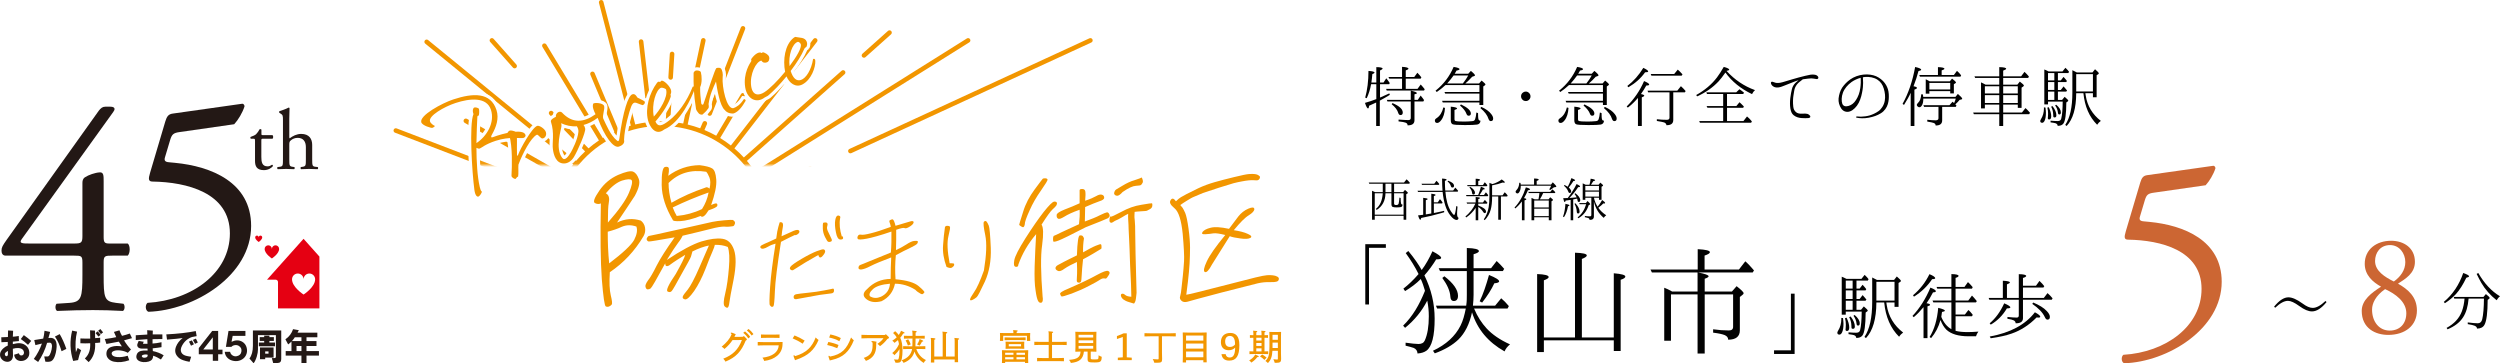 <?xml version="1.0" encoding="UTF-8"?>
<svg id="_レイヤー_2" data-name="レイヤー 2" xmlns="http://www.w3.org/2000/svg" xmlns:xlink="http://www.w3.org/1999/xlink" viewBox="0 0 757 110">
  <defs>
    <style>
      .cls-1 {
        fill: #231815;
      }

      .cls-1, .cls-2, .cls-3, .cls-4, .cls-5, .cls-6, .cls-7, .cls-8 {
        stroke-width: 0px;
      }

      .cls-2 {
        fill: #e50012;
      }

      .cls-9 {
        stroke: #fff;
        stroke-miterlimit: 10;
        stroke-width: 1.948px;
      }

      .cls-9, .cls-7 {
        fill: #fff;
      }

      .cls-4 {
        fill: none;
      }

      .cls-5 {
        fill: #c63;
      }

      .cls-10 {
        opacity: .99;
      }

      .cls-6 {
        fill: #f29600;
      }

      .cls-8 {
        fill: url(#_名称未設定グラデーション_3);
      }

      .cls-11 {
        clip-path: url(#clippath);
      }

      .cls-12 {
        filter: url(#luminosity-noclip);
      }

      .cls-13 {
        mask: url(#mask);
      }
    </style>
    <filter id="luminosity-noclip" x="75.384" y="-21.948" width="272.328" height="130.691" color-interpolation-filters="sRGB" filterUnits="userSpaceOnUse">
      <feFlood flood-color="#fff" result="bg"/>
      <feBlend in="SourceGraphic" in2="bg"/>
    </filter>
    <linearGradient id="_名称未設定グラデーション_3" data-name="名称未設定グラデーション 3" x1="211.548" y1="50.014" x2="211.548" y2="-21.948" gradientUnits="userSpaceOnUse">
      <stop offset="0" stop-color="#fff"/>
      <stop offset="1" stop-color="#231815"/>
    </linearGradient>
    <mask id="mask" x="75.384" y="-21.948" width="272.328" height="130.691" maskUnits="userSpaceOnUse">
      <g class="cls-12">
        <rect class="cls-8" x="75.384" y="-21.948" width="272.328" height="71.962"/>
      </g>
    </mask>
    <clipPath id="clippath">
      <rect class="cls-4" x="75.814" y="69.609" width="20.904" height="23.782"/>
    </clipPath>
  </defs>
  <g id="_ヘッダー" data-name="ヘッダー">
    <g>
      <g>
        <g class="cls-10">
          <path class="cls-3" d="m419.641,73.939v1.099h-5.107v17.158h-1.122v-18.257h6.229Z"/>
          <path class="cls-3" d="m431.468,87.991c-.354-1.222-.747-2.406-1.257-3.51-1.335,1.38-2.946,2.564-4.752,3.668l-.511-.749c1.532-1.184,3.024-2.603,4.595-4.417-1.021-2.091-2.317-4.181-3.888-6.349l.786-.631c1.767,2.13,3.103,4.062,4.045,5.758,1.296-1.735,2.356-3.668,3.26-5.679,1.728.907,2.631,1.578,2.631,1.972,0,.355-.432.473-1.257.473h-.235c-1.061,1.735-2.239,3.352-3.574,4.851,2.082,4.22,3.103,8.558,3.103,13.132,0,5.205-.825,8.479-2.514,9.701-.668.474-1.571.75-2.671.828-.04-.788-.432-1.38-1.178-1.695-.589-.198-1.414-.434-2.435-.671v-.907c1.767.237,3.063.395,3.888.395.982,0,1.61-.355,1.924-1.065.825-1.814,1.218-4.259,1.218-7.335,0-1.656-.157-3.155-.471-4.732-1.61,3.155-3.849,5.915-6.716,8.242l-.589-.67c2.907-2.84,4.91-6.349,6.559-10.411l.04-.197Zm21.248,4.575l1.846-2.248c.746.631,1.532,1.42,2.317,2.366l-.393.749h-10.133c1.021,2.445,2.317,4.417,3.81,6.034,1.689,1.814,4.006,3.431,7.07,4.811-.786.631-1.335,1.341-1.65,2.129-4.988-2.8-8.248-6.704-9.858-11.831-.747,3.51-2.121,6.271-4.124,8.242-1.729,1.656-4.124,3.076-7.148,4.18l-.55-.789c3.967-1.853,6.755-4.417,8.366-7.651.707-1.419,1.178-3.115,1.571-5.127h-8.68l-.354-.867h9.151l.039-.237c.157-1.065.157-2.09.157-3.076v-7.178h-8.13l-.393-.867h8.523v-6.113c2.475.079,3.653.394,3.653.947,0,.315-.511.631-1.61.946v4.22h5.302l1.689-2.169c.746.67,1.492,1.459,2.278,2.366l-.393.67h-8.876v7.178c0,1.104-.079,2.209-.196,3.313h6.716Zm-15.357-8.913c2.75,2.13,4.124,4.102,4.124,5.916,0,1.025-.432,1.577-1.257,1.577-.667,0-1.021-.473-1.06-1.38-.118-1.735-.982-3.589-2.436-5.6l.628-.513Zm10.683,7.572c1.061-2.169,1.964-4.851,2.828-7.966,2.042.828,3.063,1.459,3.063,1.932,0,.316-.511.513-1.453.592-.864,1.853-2.082,3.786-3.692,5.836l-.747-.394Z"/>
          <path class="cls-3" d="m467.483,102.189h9.426v-25.673c2.435.079,3.574.355,3.574.828,0,.316-.471.67-1.492,1.065v23.78h9.662v-19.442c2.356.197,3.496.513,3.496.986,0,.355-.432.67-1.414.986v21.571h-2.082v-3.234h-21.17v3.55h-2.042v-23.622c2.317.078,3.496.394,3.496.907,0,.315-.472.631-1.454.986v17.312Z"/>
          <path class="cls-3" d="m514.064,81.603v-6.152c2.474.118,3.692.434,3.692.907,0,.316-.511.67-1.61,1.025v4.22h10.408l1.924-2.484c.825.71,1.689,1.656,2.631,2.76l-.393.631h-16.496c2.082.395,3.142.789,3.142,1.144,0,.237-.354.473-1.178.749v3.865h8.248l1.414-1.617c1.414,1.105,2.121,1.814,2.121,2.13,0,.158-.078.315-.353.513l-.786.631v10.096c0,1.853-1.178,2.839-3.535,2.839,0-.631-.354-1.065-1.021-1.38-.667-.276-1.846-.552-3.535-.75v-1.025c1.61.237,3.22.355,4.752.355.864,0,1.296-.355,1.296-1.104v-9.82h-8.602v17.904h-2.16v-17.904h-8.052v14.039h-2.042v-16.051c.707.277,1.414.592,2.042.947l.314.197h7.737v-5.758h-13.825l-.432-.907h14.297Z"/>
          <path class="cls-3" d="m537.18,107.178v-1.099h5.107v-17.158h1.123v18.258h-6.23Z"/>
        </g>
        <g>
          <path class="cls-5" d="m648.075,55.265c.412-1.325.825-2.07,2.144-2.236l19.875-2.815c.495-.083.742.414.742.745-.577,1.822-1.814,3.892-2.969,5.134l-15.587,2.236c-1.897.248-2.309.662-2.804,2.236l-1.484,4.968c-.33.994,0,1.408,1.155,1.491l1.732.166c10.309.994,21.855,5.548,21.855,18.134,0,14.325-16.412,24.262-29.524,24.676-.907-.331-.99-1.987-.247-2.567,12.783-.745,23.669-8.612,23.669-19.956,0-11.758-12.453-14.739-22.184-14.905-1.237,0-1.32-.662-.742-2.567l4.371-14.739Z"/>
          <path class="cls-5" d="m731.238,79.266c0,3.574-2.952,5.187-5.123,6.625,2.996,1.7,5.73,3.967,5.73,8.107,0,4.62-3.603,7.41-8.682,7.41-3.864,0-8.032-1.962-8.032-7.279,0-3.269,2.996-5.492,5.861-7.323-2.518-1.395-4.906-3.487-4.949-6.843-.043-4.446,3.56-7.061,7.988-7.061,3.864,0,7.206,2.179,7.206,6.364Zm-2.604,15.561c0-3.444-3.256-5.841-6.425-7.279-2.865,1.961-3.951,4.315-3.951,6.189,0,3.661,2.127,6.364,5.339,6.364,3.082,0,5.036-2.092,5.036-5.274Zm-9.464-15.778c0,3.007,2.952,4.838,5.687,6.189,1.997-1.438,3.473-3.399,3.473-5.884,0-2.659-1.823-5.143-4.601-5.143-2.996,0-4.558,2.31-4.558,4.838Z"/>
          <g class="cls-10">
            <path class="cls-3" d="m739.988,91.417c2.69-2.244,4.643-5.163,5.88-8.758,1.171.414,1.758.741,1.758,1.002,0,.175-.26.305-.825.436-.976,2.048-2.017,3.704-3.146,4.946-.889.958-1.974,1.895-3.341,2.767l-.325-.392Zm3.168-1.002l-.153-.501h8.983l.738-.871c.76.588,1.15.98,1.15,1.176,0,.087-.065.196-.195.283l-.412.305c-.021,3.856-.325,6.361-.955,7.516-.412.784-1.193,1.177-2.278,1.177,0-.392-.26-.675-.738-.872-.369-.152-1.063-.327-2.061-.479v-.523c1.302.175,2.343.261,3.059.261.672,0,1.128-.414,1.323-1.22.325-1.373.499-3.464.521-6.253h-4.644c-.195,2.353-.738,4.248-1.671,5.664-.998,1.547-2.56,2.745-4.709,3.639l-.282-.436c2.279-1.22,3.841-2.919,4.622-5.011.435-1.155.694-2.462.803-3.856h-3.103Zm7.269-7.756c1.8,3.159,3.992,5.512,6.575,7.059-.391.283-.717.675-1.02,1.198-1.91-1.503-3.472-3.268-4.644-5.272-.434-.762-.911-1.677-1.41-2.701l.499-.283Z"/>
          </g>
          <g class="cls-10">
            <path class="cls-3" d="m704.48,91.464c-1.54,1.896-3.016,2.832-4.405,2.832-1.107,0-2.365-.544-3.862-1.634-1.432-1.046-2.56-1.569-3.428-1.569-1.129,0-2.408.719-3.863,2.092l-.325-.327c1.519-1.873,2.973-2.832,4.34-2.832,1.107,0,2.539.61,4.274,1.873,1.172.872,2.192,1.329,3.082,1.329,1.107,0,2.387-.697,3.862-2.092l.325.327Z"/>
          </g>
        </g>
        <g class="cls-10">
          <g>
            <path class="cls-3" d="m558.063,96.309c.096.744.144,1.319.144,1.727,0,1.152-.144,2.04-.454,2.663-.215.408-.478.624-.765.624-.43,0-.645-.192-.645-.6,0-.12.071-.312.238-.6.646-1.008.979-2.231.979-3.599,0-.096,0-.168-.023-.264l.525.048Zm4.086-2.495h1.362l.86-1.032c.788.672,1.194,1.08,1.194,1.272,0,.048-.047.096-.119.192l-.525.384c-.024,3.839-.358,6.166-.979,6.958-.383.504-1.004.744-1.864.744-.023-.432-.263-.696-.717-.864-.215-.072-.765-.168-1.625-.288v-.552c.86.072,1.625.12,2.318.12.692,0,1.075-.264,1.194-.816.311-1.224.454-3.095.478-5.59h-4.826v.935h-1.219v-11.492c.406.144.86.36,1.409.648h4.564l.956-1.2c.549.504.955.935,1.194,1.295l-.215.432h-3.441v2.423h.956l.885-1.152c.382.384.74.816,1.123,1.32l-.216.384h-2.748v2.591h.956l.908-1.176c.406.456.788.911,1.146,1.343l-.263.36h-2.748v2.759Zm-3.011,2.375c.55,1.152.812,2.159.812,2.951,0,.72-.215,1.08-.669,1.08-.311,0-.454-.144-.454-.48,0,0,0-.072.024-.144,0-.096.023-.168.023-.24.024-.36.048-.72.048-1.056,0-.6-.071-1.248-.239-1.967l.454-.144Zm-.238-8.805h2.078v-2.423h-2.078v2.423Zm2.078.552h-2.078v2.591h2.078v-2.591Zm0,5.878v-2.759h-2.078v2.759h2.078Zm-.597,2.015c.86,1.128,1.267,2.135,1.267,3.023,0,.48-.191.72-.598.72-.191,0-.358-.096-.406-.264,0-.024-.024-.288-.048-.816-.024-.84-.239-1.68-.669-2.471l.454-.192Zm1.194-.456c1.027.864,1.554,1.728,1.554,2.544,0,.455-.168.672-.526.672-.263,0-.43-.24-.454-.672-.071-.792-.382-1.56-.907-2.303l.334-.24Zm11.948-10.605l.836-1.056c.836.72,1.242,1.152,1.242,1.343,0,.096-.071.192-.19.288l-.526.336v7.246h-1.219v-1.344h-2.484c.023.264.071.504.119.792.525,3.407,2.198,6.19,4.97,8.325-.478.336-.884.744-1.218,1.272-2.581-2.567-4.087-6.022-4.517-10.389h-2.365c-.024,4.99-1.076,8.59-3.154,10.797l-.454-.36c1.577-2.351,2.342-5.854,2.342-10.581v-7.413c.669.312,1.146.576,1.457.744h5.162Zm-5.353.552v5.71h5.495v-5.71h-5.495Z"/>
            <path class="cls-3" d="m584.426,92.302c0,.144-.263.312-.788.456v9.621h-1.195v-9.381c-.932,1.128-1.888,2.136-2.963,3.047l-.383-.384c2.151-2.279,3.967-5.11,5.425-8.565,1.099.408,1.648.768,1.648,1.104,0,.192-.263.312-.86.336-.669,1.296-1.313,2.399-1.959,3.287.717.096,1.075.264,1.075.48Zm-5.161-2.903c2.103-1.752,3.751-3.887,4.97-6.382,1.171.48,1.744.888,1.744,1.224,0,.192-.311.288-.932.288-1.434,2.136-3.25,3.887-5.496,5.303l-.286-.432Zm12.879,10.773c.956.264,2.175.384,3.656.384.932,0,2.007-.048,3.25-.144-.335.456-.573.936-.717,1.415h-2.294c-3.011,0-5.233-.672-6.643-1.967-.741-.72-1.339-1.704-1.816-2.951-.573,2.088-1.506,3.887-2.844,5.47l-.454-.336c1.434-2.279,2.294-5.231,2.604-8.829,1.339.312,2.008.6,2.008.864,0,.168-.287.288-.86.384-.096.744-.167,1.247-.215,1.487.717,1.751,1.768,3.023,3.059,3.719v-8.11h-5.473l-.238-.552h5.711v-3.599h-4.277l-.216-.528h4.493v-3.887c1.457.024,2.174.216,2.174.552,0,.216-.286.408-.908.6v2.735h2.7l1.052-1.463c.525.48,1.004,1.008,1.434,1.536l-.215.456h-4.971v3.599h3.848l1.123-1.512c.43.432.86.936,1.29,1.464l.168.216-.239.384h-6.189v3.671h2.82l1.075-1.368c.43.384.812.792,1.146,1.248l.168.24-.239.408h-4.971v4.415Z"/>
            <path class="cls-3" d="m612.557,90.766v5.567c0,1.056-.74,1.584-2.222,1.56,0-.408-.215-.696-.598-.888-.311-.168-.932-.336-1.888-.48v-.552c1.171.12,2.079.192,2.819.192.406,0,.622-.216.622-.624v-4.775h-8.913l-.216-.552h4.302v-5.207c1.41.072,2.127.24,2.127.528,0,.168-.312.36-.885.576v4.103h3.585v-7.198c1.481.024,2.246.216,2.246.552,0,.192-.335.408-.98.6v2.351h3.943l1.051-1.463c.67.648,1.171,1.176,1.458,1.608l-.263.408h-6.189v3.143h6.309l1.123-1.464c.55.48,1.075,1.008,1.529,1.584l-.238.432h-8.723Zm-10.083,7.126c1.768-1.488,3.249-3.503,4.396-6.046,1.242.528,1.863.936,1.863,1.224,0,.192-.334.312-1.051.312-1.243,2.112-2.867,3.743-4.875,4.919l-.334-.408Zm.023,4.006c6.213-1.128,10.776-3.575,13.668-7.342,1.075.576,1.625,1.032,1.625,1.344,0,.168-.191.288-.598.264l-.501-.048c-2.247,2.279-4.779,3.935-7.575,4.894-1.696.6-3.8,1.056-6.332,1.416l-.287-.528Zm13.166-10.293c1.816.768,3.202,1.608,4.087,2.567.645.672.955,1.248.955,1.776,0,.552-.238.84-.74.84-.311,0-.574-.264-.812-.816-.646-1.368-1.912-2.663-3.775-3.959l.286-.408Z"/>
          </g>
        </g>
        <g class="cls-10">
          <path class="cls-3" d="m418.7,58.186v-2.558h-4.101l-.14-.359h10.671l.777-.967.155.14c.295.281.575.561.839.889l-.14.297h-4.629v2.558h2.734l.559-.686c.59.484.886.78.886.905,0,.062-.047.109-.125.172l-.373.234v7.72h-.808v-1.185h-8.729v1.185h-.823v-8.766c.264.109.575.25.947.421h2.299Zm-2.423.343v6.473h8.729v-6.473h-2.874v3.135c0,.281.218.421.668.421.388,0,.637-.156.714-.452.109-.421.171-1.03.233-1.81l.373.125c0,.827.047,1.388.125,1.653.062.234.217.343.435.343-.015.437-.171.671-.481.749-.249.062-.668.109-1.351.109-.56,0-.948-.063-1.165-.156-.233-.109-.357-.39-.357-.811v-3.306h-1.802c-.047,2.277-.948,3.961-2.672,5.038l-.233-.312c1.32-1.045,1.895-2.573,2.066-4.57l.016-.156h-2.423Zm5.048-.343v-2.558h-1.802v2.558h1.802Z"/>
          <path class="cls-3" d="m437.668,58.046c.202,2.48.73,4.46,1.646,5.911.481.749.808,1.123.994,1.123.233,0,.451-.889.652-2.698l.373.172c-.093.998-.125,1.715-.125,2.168,0,.717.155,1.138.451,1.248-.093.436-.28.639-.59.639-.544,0-1.212-.468-1.942-1.419-1.211-1.544-1.973-3.915-2.299-7.065h-7.44l-.155-.359h7.564c-.062-.764-.124-1.996-.14-3.696.932.047,1.382.172,1.382.358,0,.109-.171.219-.528.343.015,1.341.062,2.324.108,2.932h2.392l.653-.889.357.374c.187.172.357.375.513.593l-.14.265h-3.728Zm-3.495,6.457c.948-.172,1.988-.405,3.122-.671v.437l-.714.218c-2.268.655-4.334,1.155-6.245,1.513-.062.359-.14.546-.264.546-.17,0-.419-.437-.683-1.326,1.025-.125,1.538-.187,1.553-.187v-5.131c.901.078,1.352.202,1.352.374,0,.109-.187.218-.56.343v4.305c.761-.125,1.305-.202,1.662-.28v-5.989c.854.078,1.29.202,1.29.374,0,.125-.155.234-.513.343v1.887h1.196l.652-.967c.295.327.528.624.699.905l.093.156-.14.25h-2.501v2.901Zm.125-8.874l.667-.889c.327.327.606.639.87.998l-.171.234h-5.08l-.14-.343h3.853Zm4.194-.905c1.211.421,1.786.936,1.786,1.544,0,.359-.155.515-.481.515-.233,0-.373-.125-.45-.359-.171-.593-.497-1.076-1.025-1.466l.171-.234Z"/>
          <path class="cls-3" d="m446.835,62.943c-.73,1.108-1.677,2.074-2.858,2.901l-.249-.28c1.367-1.17,2.376-2.465,3.013-3.9h-2.516l-.14-.358h2.75v-1.653c.87.047,1.32.156,1.32.312,0,.094-.186.202-.543.327v1.014h1.414l.59-.78c.311.327.575.608.776.889l-.155.25h-2.625v.562c1.569.577,2.346,1.17,2.346,1.84,0,.312-.14.468-.419.468-.14,0-.28-.109-.419-.343-.357-.577-.839-1.108-1.507-1.544v4.055h-.777v-3.759Zm.761-3.899c.357-.827.622-1.669.823-2.527.777.281,1.165.515,1.165.686,0,.109-.171.172-.559.187-.202.436-.559.982-1.01,1.653h1.336l.575-.811c.28.296.513.592.714.889l-.155.281h-6.431l-.14-.359h3.681Zm-.761-3.01v-1.918c.886.031,1.336.156,1.336.343,0,.109-.187.234-.559.359v1.216h1.414l.559-.842c.28.265.513.53.684.78l.109.14-.171.265h-5.81l-.155-.343h2.594Zm-1.677.53c.963.577,1.46,1.201,1.46,1.825,0,.358-.171.515-.497.515-.217,0-.342-.156-.373-.499-.046-.515-.295-1.061-.792-1.622l.202-.218Zm6.648,2.917v.234c0,1.482-.14,2.745-.419,3.774-.342,1.233-.947,2.277-1.817,3.166l-.279-.234c.746-1.076,1.243-2.308,1.476-3.681.155-.967.233-2.09.233-3.384v-3.993c.373.125.668.265.917.375,1.103-.343,2.02-.796,2.796-1.404.622.406.948.702.948.858,0,.094-.078.14-.249.14-.125,0-.249-.015-.404-.062-.932.343-1.973.64-3.2.858v3.01h3.169l.652-.92c.357.312.652.639.885.967l-.14.297h-1.895v7.05h-.808v-7.05h-1.864Z"/>
          <path class="cls-3" d="m462.169,60.338c0,.125-.186.234-.543.343v6.02h-.792v-5.709c-.59.796-1.258,1.497-1.973,2.121l-.264-.265c1.538-1.607,2.656-3.665,3.433-6.114.839.202,1.258.421,1.258.608,0,.141-.218.234-.637.281-.295.733-.699,1.529-1.181,2.37.466.063.699.172.699.343Zm2.346-4.445v-1.84c.948.016,1.414.125,1.414.343,0,.125-.202.25-.621.405v1.092h4.333l.544-.686c.714.671,1.072,1.108,1.072,1.294,0,.078-.062.125-.187.141l-.544.078c-.341.296-.745.577-1.165.827l-.233-.219c.233-.374.435-.717.56-1.091h-9.196v.109c0,.718-.14,1.295-.404,1.763-.186.312-.373.468-.621.468-.109,0-.249-.063-.373-.156-.108-.094-.17-.234-.17-.374s.078-.281.217-.421c.559-.561.854-1.31.901-2.293l.357.047.078.515h4.039Zm1.336,4.46c.14-.686.233-1.326.28-1.887h-3.2l-.155-.359h6.633l.652-.764c.357.281.652.577.901.874l-.155.25h-3.542c-.311.717-.652,1.357-.994,1.887h2.625l.513-.624c.559.421.839.702.839.827,0,.062-.031.125-.125.172l-.326.218v5.755h-.823v-.905h-4.412v.905h-.823v-6.785c.233.094.544.234.932.437h1.181Zm-1.29.359v2.105h4.412v-2.105h-4.412Zm4.412,4.741v-2.277h-4.412v2.277h4.412Z"/>
          <path class="cls-3" d="m473.278,65.594c.404-1.076.637-2.355.73-3.883.823.156,1.227.327,1.227.499,0,.094-.14.187-.435.25-.264,1.372-.668,2.464-1.227,3.291l-.295-.156Zm4.117-9.873c.699.312,1.041.561,1.041.78,0,.125-.187.172-.575.172-.699,1.092-1.569,2.168-2.641,3.275.932-.078,1.646-.125,2.19-.187-.109-.28-.311-.608-.637-1.029l.218-.234c.994.749,1.506,1.451,1.506,2.121,0,.359-.155.53-.466.53-.202,0-.326-.156-.357-.515-.015-.156-.062-.327-.124-.499-.357.078-.746.156-1.181.25v6.317h-.776v-6.176c-.373.062-.87.14-1.507.203-.093.312-.187.468-.28.468-.14,0-.311-.405-.481-1.185.481-.016.947-.031,1.382-.047,1.087-1.419,1.988-2.839,2.688-4.242Zm-1.569-1.794c.746.281,1.118.515,1.118.686,0,.109-.171.187-.513.203-.419.671-.885,1.326-1.414,1.965.482.421.73.827.73,1.154s-.155.499-.451.499c-.202,0-.342-.156-.451-.483-.217-.608-.652-1.17-1.273-1.7l.171-.25c.342.156.668.343.979.546.373-.639.73-1.529,1.103-2.62Zm1.18,7.611c.854.889,1.29,1.731,1.29,2.527,0,.39-.155.577-.466.577-.248,0-.357-.187-.388-.577-.031-.78-.264-1.56-.684-2.371l.249-.156Zm3.2-.047l.497-.624c.543.499.823.811.823.92,0,.078-.062.125-.14.172l-.326.156c-.575,1.793-1.616,3.104-3.138,3.977l-.217-.281c1.243-.967,2.082-2.292,2.579-3.977h-1.973l-.125-.343h2.02Zm1.646-1.622h-1.817v.639h-.792v-4.991c.327.141.622.281.886.421h1.165c.171-.546.279-1.154.357-1.825.901.125,1.352.281,1.352.468,0,.093-.187.202-.559.28-.28.483-.513.842-.699,1.076h2.314l.513-.639c.559.437.839.733.839.858,0,.062-.031.14-.14.187l-.326.203v3.946h-.777v-.624h-1.522c.202.982.575,1.887,1.103,2.729.466-.53.932-1.201,1.382-2.027.606.421.901.702.901.889,0,.109-.093.172-.295.172-.062,0-.14-.016-.233-.047-.357.39-.87.827-1.538,1.326.622.889,1.414,1.638,2.393,2.277-.295.203-.56.468-.746.78-1.522-1.279-2.517-2.917-2.982-4.944v4.523c0,.717-.435,1.06-1.305,1.045-.016-.281-.155-.483-.419-.577-.124-.047-.481-.125-1.009-.25v-.359c.575.078,1.072.109,1.506.109.295,0,.451-.14.451-.405v-5.24Zm2.314-2.199v-1.372h-4.132v1.372h4.132Zm0,1.856v-1.497h-4.132v1.497h4.132Z"/>
        </g>
        <g>
          <path class="cls-3" d="m417.871,25.496v4.043c.66-.265,1.606-.685,2.816-1.259l.154.442c-1.012.597-1.958,1.193-2.905,1.679l-.132.066v7.688h-1.1v-7.114c-.572.265-1.298.619-2.134.972-.044.53-.176.817-.308.817-.286,0-.594-.575-.946-1.679,1.167-.331,2.311-.707,3.433-1.149v-4.507h-1.584c-.264,1.525-.704,2.939-1.32,4.242l-.462-.176c.638-2.32.99-5.015.99-8.086,1.21.066,1.827.243,1.827.508,0,.133-.22.287-.66.464-.088,1.06-.176,1.9-.286,2.541h1.496v-4.661c1.254,0,1.892.176,1.892.42,0,.176-.264.376-.77.596v3.646h1.056l.836-1.282c.396.486.748.972,1.056,1.436l-.176.353h-2.772Zm6.667,1.414v-3.093h-3.873l-.242-.508h4.114v-3.071c1.298.067,1.937.265,1.937.553,0,.176-.264.331-.814.53v1.989h2.575l.946-1.282c.418.442.836.884,1.21,1.392l-.22.398h-4.511v3.093h3.564l.968-1.326c.484.53.902,1.016,1.21,1.436l-.198.398h-11.31l-.176-.508h4.818Zm3.763,3.822v5.7c0,1.016-.682,1.547-2.09,1.525.022-.376-.176-.663-.616-.818-.33-.132-1.034-.265-2.112-.376v-.552c1.386.088,2.354.154,2.971.154.484,0,.726-.221.726-.663v-4.971h-7.063l-.176-.486h7.239v-2.784c1.254.243,1.848.508,1.848.751,0,.132-.22.265-.726.353v1.679h1.012l.858-1.304c.44.53.792.994,1.034,1.37l-.22.42h-2.685Zm-6.645.486c2.068.884,3.103,1.834,3.103,2.872,0,.508-.242.751-.682.751-.33,0-.55-.199-.682-.619-.264-.928-.924-1.789-2.002-2.673l.264-.331Z"/>
          <path class="cls-3" d="m437.539,32.676c-.088,1.59-.462,2.872-1.21,3.8-.396.508-.792.751-1.144.751-.484,0-.704-.243-.704-.773,0-.221.176-.464.528-.685.99-.64,1.672-1.723,2.046-3.248l.484.155Zm.154-6.915c-.836.773-1.716,1.48-2.64,2.099l-.374-.398c2.442-1.944,4.269-4.352,5.479-7.203,1.188.177,1.782.42,1.782.685,0,.177-.308.331-.902.42-.044.132-.176.309-.286.508-.154.243-.242.398-.286.464h4.115l.792-.861c.836.663,1.254,1.127,1.254,1.326,0,.11-.066.176-.264.243l-.594.199c-.616.707-1.32,1.392-2.068,2.033h4.159l.77-.884c.77.619,1.167,1.016,1.167,1.193,0,.067-.066.155-.198.265l-.462.331v5.612h-1.167v-.773h-11.111l-.198-.508h11.31v-2.165h-10.363l-.22-.486h10.583v-2.099h-10.275Zm5.259-.486c.726-.906,1.254-1.723,1.628-2.43h-4.423c-.616.861-1.276,1.679-1.958,2.43h4.752Zm4.599,8.969c0,.994.044,1.635.154,1.922.088.265.286.376.594.376-.044.662-.396,1.06-.99,1.171-.66.11-1.915.154-3.741.154-2.156,0-3.411-.088-3.763-.265-.33-.176-.506-.574-.506-1.237v-4.065c1.254.11,1.892.287,1.892.552,0,.132-.264.287-.77.442v2.762c0,.353.11.53.33.597.242.088,1.078.154,2.552.154.88,0,1.65-.044,2.333-.11.088,0,.154,0,.22-.022.418-.022.682-.221.814-.597.176-.486.286-1.127.374-2.011l.506.177Zm-5.17-2.629c2.002.95,2.992,1.856,2.992,2.739,0,.464-.22.685-.682.685-.308,0-.506-.199-.66-.596-.242-.729-.902-1.591-1.936-2.497l.286-.331Zm6.161.751c1.386.618,2.376,1.348,3.015,2.187.396.508.572.95.572,1.326,0,.53-.22.795-.726.795-.286,0-.528-.221-.682-.663-.33-1.083-1.144-2.187-2.464-3.292l.286-.353Z"/>
          <path class="cls-3" d="m463.038,28.191c.242.265.396.597.396.972,0,.265-.044.53-.198.751-.308.464-.726.685-1.232.685-.33,0-.66-.111-.902-.331-.352-.309-.528-.685-.528-1.105,0-.486.198-.884.616-1.171.264-.176.506-.265.814-.265.396,0,.726.154,1.034.464Z"/>
          <path class="cls-3" d="m474.939,32.676c-.088,1.59-.462,2.872-1.21,3.8-.396.508-.792.751-1.144.751-.484,0-.704-.243-.704-.773,0-.221.176-.464.528-.685.99-.64,1.672-1.723,2.046-3.248l.484.155Zm.154-6.915c-.836.773-1.716,1.48-2.64,2.099l-.374-.398c2.442-1.944,4.269-4.352,5.479-7.203,1.188.177,1.782.42,1.782.685,0,.177-.308.331-.902.42-.044.132-.176.309-.286.508-.154.243-.242.398-.286.464h4.115l.792-.861c.836.663,1.254,1.127,1.254,1.326,0,.11-.066.176-.264.243l-.594.199c-.616.707-1.32,1.392-2.068,2.033h4.159l.77-.884c.77.619,1.167,1.016,1.167,1.193,0,.067-.066.155-.198.265l-.462.331v5.612h-1.167v-.773h-11.111l-.198-.508h11.31v-2.165h-10.363l-.22-.486h10.583v-2.099h-10.275Zm5.259-.486c.726-.906,1.254-1.723,1.628-2.43h-4.423c-.616.861-1.276,1.679-1.958,2.43h4.752Zm4.599,8.969c0,.994.044,1.635.154,1.922.088.265.286.376.594.376-.044.662-.396,1.06-.99,1.171-.66.11-1.914.154-3.74.154-2.156,0-3.411-.088-3.763-.265-.33-.176-.506-.574-.506-1.237v-4.065c1.254.11,1.892.287,1.892.552,0,.132-.264.287-.77.442v2.762c0,.353.11.53.33.597.242.088,1.078.154,2.552.154.88,0,1.65-.044,2.333-.11.088,0,.154,0,.22-.022.418-.022.682-.221.814-.597.176-.486.286-1.127.374-2.011l.506.177Zm-5.171-2.629c2.002.95,2.993,1.856,2.993,2.739,0,.464-.22.685-.682.685-.308,0-.506-.199-.66-.596-.242-.729-.902-1.591-1.936-2.497l.286-.331Zm6.161.751c1.386.618,2.376,1.348,3.015,2.187.396.508.572.95.572,1.326,0,.53-.22.795-.726.795-.286,0-.528-.221-.682-.663-.33-1.083-1.144-2.187-2.464-3.292l.286-.353Z"/>
          <path class="cls-3" d="m497.886,28.987c0,.132-.264.287-.749.486v8.682h-1.166v-8.506c-.968,1.149-2.002,2.121-3.059,2.938l-.352-.353c2.245-2.209,4.005-4.772,5.259-7.688,1.034.442,1.562.773,1.562,1.06,0,.199-.286.287-.88.287-.572,1.016-1.1,1.878-1.628,2.585.66.132,1.012.287,1.012.508Zm-5.127-2.96c1.87-1.436,3.499-3.27,4.841-5.479.968.464,1.474.818,1.474,1.083,0,.177-.33.265-.946.265-1.276,1.812-2.97,3.314-5.061,4.529l-.308-.398Zm13.906,1.922v8.395c0,1.06-.682,1.59-2.068,1.568-.022-.376-.264-.662-.704-.839-.308-.11-1.034-.243-2.201-.442v-.53c1.012.133,2.024.177,3.037.177.528,0,.792-.221.792-.641v-7.688h-6.469l-.176-.486h9l1.1-1.37c.484.42.968.928,1.43,1.48l-.22.376h-3.521Zm.286-5.545l1.078-1.326c.418.353.902.839,1.43,1.436l-.242.398h-9.175l-.198-.508h7.107Z"/>
          <path class="cls-3" d="m531.415,27.285c-.352.309-.66.707-.902,1.215-3.411-1.635-6.095-3.8-8.053-6.54-.792,1.149-1.496,2.055-2.112,2.718-1.716,1.812-3.851,3.336-6.469,4.507l-.264-.42c2.552-1.414,4.665-3.182,6.293-5.325.66-.883,1.342-1.944,2.046-3.181,1.1.287,1.65.575,1.65.84,0,.154-.264.265-.814.376,2.464,2.695,5.347,4.639,8.625,5.81Zm-8.471,5.346v4.021h4.973l1.078-1.392c.506.398.99.906,1.474,1.502l-.22.398h-15.512l-.22-.508h7.261v-4.021h-4.775l-.242-.508h5.017v-3.667h-4.907l-.176-.508h9.043l.968-.928c.44.287.924.64,1.386,1.038l-.242.398h-4.907v3.667h2.816l.968-1.171c.308.287.77.707,1.32,1.303l-.198.376h-4.907Z"/>
          <path class="cls-3" d="m536.627,25.916c-.286-.287-.528-.817-.309-1.06.177-.221.528-.088.836.045.33.132.66.243,1.299.221.66,0,1.914-.398,2.618-.619.683-.199,2.223-.684,3.564-1.038,1.32-.353,2.839-.729,3.543-.839.682-.11,1.584-.044,1.937.199.374.243.594.596.439.883-.154.265-.396.265-.726.199-.374-.044-.792-.155-1.343-.177-.527,0-1.54.133-2.442.265-.044,0-.109.022-.153.022-.309.243-.748.575-1.145.906-.528.464-.88.906-1.21,1.657-.242.575-.309,1.392-.462,2.254-.154.817-.221,2.231-.066,3.491.088.751.352,1.237.858,1.657.418.353,1.078.486,1.804.442.727-.067,1.188-.023,1.54.044.353.066.727.376.902.64.177.265-.021.597-.483.641-.507.044-1.276.066-2.135,0-.836-.066-1.65-.287-2.376-.861-.572-.464-.814-1.083-.99-2.033-.154-.994-.154-2.055-.022-3.181.132-1.171.33-1.989.484-2.673.154-.707.55-1.347.968-1.789.242-.265.727-.662,1.057-.906-.374.088-.748.199-1.122.353-.836.309-2.135.861-2.839,1.127s-1.496.641-2.267.707c-.791.088-1.408-.221-1.76-.575Z"/>
          <path class="cls-3" d="m571.917,28.479c.065,1.215,0,2.032-.286,3.048-.308,1.016-.99,2.099-2.135,2.784-1.122.685-2.156,1.038-3.63,1.326-1.475.287-2.795.176-3.543.022-.22-.022-.33-.11-.308-.221,0-.11.132-.199.308-.176.198.022.639.066,1.166.066.858-.022,1.782-.132,2.641-.376.858-.265,1.805-.685,2.685-1.304.88-.618,1.672-1.834,1.893-3.137.22-1.259.065-2.474-.286-3.645-.396-1.326-1.013-2.121-1.937-2.74-.968-.64-2.442-.95-3.828-.817-.177.022-.374.066-.572.088.044.442.044,1.149.065,1.701,0,.729-.065,1.789-.33,3.027-.241,1.259-.704,2.762-1.54,3.888-.836,1.105-1.848,1.856-2.882,1.856-1.013,0-1.761-.597-2.245-1.679-.483-1.083-.571-2.01-.285-3.292.264-1.215.726-2.209,1.474-3.071.748-.883,1.584-1.657,2.816-2.319,1.276-.663,2.795-.994,4.159-.972,1.342.022,2.574.353,3.498.928,1.034.619,1.826,1.459,2.311,2.32.439.817.704,1.48.792,2.695Zm-8.493-4.927c-.99.265-1.958.707-2.772,1.281-1.166.84-2.179,2.033-2.618,3.248-.463,1.215-.463,2.585-.177,3.358.309.751,1.057.906,1.937.619.858-.265,1.584-.795,2.223-1.812.638-.994,1.078-2.121,1.276-3.557.176-1.215.176-2.254.132-3.137Z"/>
          <path class="cls-3" d="m580.451,26.623c0,.177-.264.353-.77.53v11.002h-1.122v-10.052c-.44,1.016-1.145,2.253-2.024,3.667l-.44-.309c1.761-3.181,3.036-6.893,3.807-11.179,1.232.265,1.826.552,1.826.817,0,.176-.264.309-.814.42-.374,1.458-.88,2.982-1.496,4.595.704.132,1.034.287,1.034.508Zm11.662,2.718l.726-.906c.881.751,1.32,1.237,1.32,1.458,0,.132-.065.176-.198.199l-.594.155c-.352.42-.748.883-1.298,1.348.021,0,.154.132.352.376l-.22.398h-4.114v4.065c0,1.06-.639,1.569-1.98,1.569,0-.376-.198-.619-.595-.774-.241-.088-.901-.243-1.936-.42v-.552c.946.11,1.804.176,2.552.176.551,0,.837-.221.837-.619v-3.446h-4.357l-.197-.508h7.877l.946-1.06c.065.066.176.133.264.243.132.088.198.132.198.154.044-.088.088-.176.132-.287.154-.353.286-.707.374-1.06h-9.835v.176c0,.707-.11,1.304-.353,1.767s-.506.685-.858.685c-.176,0-.374-.088-.55-.287-.132-.132-.198-.265-.198-.398,0-.221.154-.442.44-.729.528-.486.814-1.326.902-2.519l.506.044c.044.154.065.42.088.751h9.77Zm-5.303-6.628v-2.386c1.298.044,1.958.199,1.958.486,0,.154-.286.331-.836.508v1.392h3.696l.946-1.259c.418.353.836.817,1.254,1.348l-.197.42h-12.278l-.198-.508h5.655Zm3.586,1.922l.683-.84c.792.619,1.188,1.016,1.188,1.171,0,.088-.044.154-.154.221l-.484.309v2.784h-1.1v-.685h-6.315v.773h-1.1v-4.374c.594.287.989.508,1.231.641h6.051Zm-6.183.486v1.966h6.315v-1.966h-6.315Z"/>
          <path class="cls-3" d="m606.565,25.629h4.291l.748-.928c.814.619,1.232,1.038,1.232,1.193,0,.089-.066.177-.198.287l-.506.353v6.12h-1.145v-.972h-4.423v2.386h5.677l1.078-1.347c.484.442.946.928,1.364,1.436l-.242.42h-7.877v3.579h-1.188v-3.579h-7.701l-.198-.508h7.899v-2.386h-4.357v1.149h-1.166v-7.887c.309.132.771.353,1.364.685h4.159v-2.033h-7.306l-.198-.486h7.504v-2.784c1.408.022,2.09.199,2.09.486,0,.154-.286.353-.902.575v1.723h5.435l1.013-1.348c.484.42.902.883,1.342,1.414l-.22.42h-7.569v2.033Zm-1.188.486h-4.357v2.187h4.357v-2.187Zm-4.357,5.081h4.357v-2.386h-4.357v2.386Zm9.968-2.894v-2.187h-4.423v2.187h4.423Zm0,.508h-4.423v2.386h4.423v-2.386Z"/>
          <path class="cls-3" d="m619.369,32.566c.088.685.132,1.215.132,1.591,0,1.06-.132,1.878-.418,2.452-.198.376-.44.574-.704.574-.396,0-.595-.176-.595-.552,0-.111.066-.287.221-.553.594-.928.902-2.055.902-3.314,0-.088,0-.155-.022-.243l.484.044Zm3.763-2.297h1.254l.792-.95c.727.619,1.101.994,1.101,1.171,0,.044-.045.089-.11.177l-.484.353c-.021,3.535-.33,5.678-.902,6.407-.352.464-.924.685-1.716.685-.022-.398-.242-.641-.66-.795-.198-.066-.704-.155-1.496-.265v-.508c.792.066,1.496.11,2.134.11.639,0,.99-.243,1.101-.751.286-1.127.418-2.85.44-5.148h-4.445v.862h-1.122v-10.582c.374.132.792.331,1.299.596h4.202l.88-1.105c.507.464.881.862,1.101,1.193l-.198.398h-3.168v2.231h.88l.813-1.06c.353.353.683.751,1.034,1.215l-.197.353h-2.53v2.386h.88l.836-1.083c.374.42.727.839,1.057,1.237l-.242.331h-2.53v2.541Zm-2.772,2.187c.506,1.06.748,1.989.748,2.718,0,.663-.198.994-.616.994-.286,0-.418-.132-.418-.442,0,0,0-.066.021-.132,0-.088.022-.155.022-.221.021-.331.044-.663.044-.972,0-.552-.066-1.149-.22-1.812l.418-.132Zm-.221-8.108h1.915v-2.231h-1.915v2.231Zm1.915.508h-1.915v2.386h1.915v-2.386Zm0,5.413v-2.541h-1.915v2.541h1.915Zm-.551,1.856c.792,1.038,1.166,1.966,1.166,2.784,0,.442-.176.663-.55.663-.176,0-.33-.089-.374-.243,0-.022-.021-.265-.044-.751-.021-.773-.22-1.546-.616-2.275l.418-.177Zm1.101-.42c.946.795,1.43,1.59,1.43,2.342,0,.42-.153.619-.483.619-.242,0-.396-.221-.418-.619-.066-.729-.353-1.436-.837-2.121l.309-.221Zm11.001-9.765l.771-.972c.771.663,1.145,1.06,1.145,1.237,0,.088-.066.176-.177.265l-.483.309v6.672h-1.122v-1.237h-2.289c.022.243.066.464.11.729.484,3.137,2.024,5.7,4.577,7.666-.44.309-.814.685-1.123,1.171-2.376-2.364-3.762-5.545-4.158-9.566h-2.179c-.021,4.595-.989,7.909-2.904,9.942l-.418-.331c1.452-2.165,2.156-5.391,2.156-9.743v-6.827c.616.287,1.057.53,1.343.685h4.752Zm-4.929.508v5.258h5.062v-5.258h-5.062Z"/>
        </g>
      </g>
      <g>
        <g>
          <path class="cls-6" d="m184.655,82.424c-.194,3.066-.097,5.45.291,7.008.388,1.557.485,2.53.291,2.773s-.436.438-.775.584c-.339.146-.63.146-1.018,0-.388-.146-.775-2.871-1.212-8.224-.388-5.402-.485-13.042-.291-22.969-.533.243-1.115.243-1.793-.097-.63-.341-.194-1.557,1.309-3.747,1.503-2.19,3.393-3.747,5.671-4.769,2.278-.973,3.78-1.314,4.556-1.022.727.292,1.309,1.022,1.745,2.239.436,1.168,0,2.871-1.212,5.11-1.696,2.628-3.49,5.256-5.38,8.078,2.423-1.168,4.798-1.363,7.222-.584.679.535,1.115,1.265,1.26,2.141.145.925,0,1.752-.436,2.531-2.666,4.525-6.058,8.126-10.226,10.949Zm-.291-21.217c-.242,1.314-.291,3.358-.291,6.18,3.393-3.844,5.477-6.861,6.349-8.954.921-2.141,1.163-3.455.824-3.893-.339-.389-1.309-.341-2.908.146-1.551.535-3.199,1.801-4.895,3.845.872.438,1.163,1.363.921,2.676Zm7.658,11.436c.824-1.606,1.066-2.92.679-4.039-1.503-.535-2.956-.535-4.362.048-1.357.633-2.811,1.119-4.313,1.509,0,3.163.097,6.375.436,9.587,4.168-3.163,6.688-5.547,7.561-7.105Zm13.716-3.212c5.719-1.265,9.015-2.044,9.936-2.239.872-.194,2.132-.341,3.635-.487s2.375-.146,2.569-.097c.194.048.388.243.581.487.145.243.145.535,0,.827-.097.292-.242.487-.388.535-.145.048-.436.097-.969.146-.533.048-.921.097-1.26.048-.339-.048-.775-.048-1.309,0-.485.049-1.163.146-2.036.341-.824.194-2.375.584-4.701,1.168-2.326.535-3.974.973-5.089,1.216-.194.438-.63,1.217-1.405,2.19-.776,1.022-1.89,2.725-3.393,5.158,4.362-2.92,7.852-4.769,10.42-5.596,2.617-.778,4.75-1.07,6.398-.827,1.696.243,2.811,1.314,3.538,3.358.679,2.044.63,4.964-.097,8.808-.776,3.845-1.212,6.229-1.309,7.105-.097.925-.291,1.411-.485,1.557-.242.146-.582,0-.969-.389-.388-.438-.339-1.752.194-3.893.533-2.19.872-4.769,1.115-7.738.242-2.92.145-5.012-.339-6.326-1.163-.487-2.423-.681-3.926-.633-.048.389-.291,1.022-.727,2.044-.436.973-1.163,2.725-2.133,5.304-1.018,2.579-2.132,4.769-3.393,6.618-1.309,1.849-2.229,2.677-2.811,2.531-.581-.146-.775-.438-.63-.876.145-.438.679-1.071,1.503-2.092.776-.974,2.036-3.261,3.586-6.862,1.551-3.553,2.52-5.742,2.811-6.472-1.503.292-3.15.876-4.992,1.8-.145.584-.291,1.119-.436,1.557-.145.438-1.066,2.141-2.811,5.207-1.696,3.114-2.666,4.818-3.005,5.207-.339.389-.775.438-1.26.146-.533-.292.242-2.044,2.472-5.305,1.696-3.017,2.666-4.964,2.86-5.791-1.503.925-3.199,1.946-4.944,3.261-.727.341-1.115.146-1.115-.682-2.666,4.915-4.119,7.397-4.41,7.591-.291.195-.581.292-.872.292-.339,0-.533-.243-.679-.73-.145-.438.145-1.119.727-1.947.63-.778,1.551-2.287,2.617-4.477,1.115-2.19,2.957-5.061,5.477-8.613-4.943.875-7.561,1.314-7.851,1.265-.242-.048-.436-.194-.582-.487-.145-.341.048-.73.533-1.168.533-.049,3.635-.779,9.354-2.044Zm-5.38-13.431c-.048-3.504.291-5.305,1.018-5.45.727-.146,1.115.048,1.163.535.049.487,0,1.217-.194,2.141,2.86-2.092,6.01-3.163,9.499-3.212,1.842.243,3.053.535,3.78.973.727.438,1.115,1.509,1.26,3.407.145,1.849-.388,4.38-1.551,7.689.969-.438,1.503-.584,1.696-.438.194.146.242.389.145.73-.097.292-.921.73-2.617,1.314-1.066,1.752-1.89,2.336-2.423,1.703-2.472.974-4.508,1.46-6.058,1.557-1.599.097-2.375-.049-2.375-.389-2.133-3.601-3.296-7.105-3.344-10.56Zm2.957,5.402c3.199-1.85,6.64-3.358,10.226-4.575.388-.243.824-.146,1.309.292.339-1.46.291-2.628-.048-3.407-.339-.827-.63-1.363-.969-1.703-4.604-.73-8.385.389-11.389,3.407,0,1.898.291,3.893.872,5.986Zm11.244-3.114c-3.587,1.265-7.222,2.773-10.856,4.525.388,1.022.775,1.849,1.212,2.579,2.666-.243,5.234-.924,7.658-2.092.969-1.509,1.648-3.163,1.987-5.012Z"/>
          <path class="cls-6" d="m236.482,73.233c-1.142,7.219-1.747,12.178-1.848,14.978s-.269,4.318-.437,4.52c-.202.169-.403.236-.571.169-.134-.068-.336-.236-.504-.472-.202-.236-.168-2.058.067-5.499.235-3.407.773-7.793,1.646-13.156-.874.236-1.579.506-2.184.877s-1.109.573-1.478.641c-.336.067-.638,0-.806-.169-.168-.169-.202-.371-.067-.574.101-.169.537-.439,1.243-.742.705-.27,1.881-.843,3.494-1.586.202-1.687.437-2.834.638-3.508.168-.641.302-1.08.37-1.282.033-.169.268-.203.638-.101s.504.573.37,1.349c-.168.81-.303,1.788-.403,2.867,1.579-.742,2.789-1.282,3.662-1.653.84-.337,1.411-.371,1.646-.067.201.303.134.607-.269.978-.437.337-.806.472-1.042.371-.84.371-2.217,1.046-4.166,2.058Zm2.89,8.4c-.269-.203-.269-.506,0-.877.269-.405,1.377-1.214,3.326-2.361,1.949-1.147,3.528-1.923,4.67-2.361s1.814-.607,2.083-.506.403.303.403.641c-.034.371-.303.81-.84,1.417-.571.607-1.008.472-1.243-.371-2.654,1.484-5.207,3.003-7.626,4.588-.235.101-.504.034-.773-.169Zm.941,8.299c0-.439.269-.742.806-.843.571-.101,1.713-.27,3.494-.439,1.747-.169,3.393-.405,4.939-.708,1.512-.27,2.386-.472,2.621-.54.235-.067.37.135.37.607,0,.506-.303.81-.907.844-.638.067-1.747.236-3.393.438-1.646.27-4.032.708-7.223,1.316-.471,0-.706-.202-.706-.675Zm10.314-20.038c.269.607.504,1.08.706,1.484.168.405.336.776.504,1.079.101.337.034.574-.202.675-.269.135-.537.169-.806.101-.269-.067-.571-.573-1.008-1.45s-.672-1.754-.672-2.631c-.033-.877,0-1.383.067-1.586.067-.169.37-.236.874-.203.471.034.638.439.403,1.113-.135.371-.101.877.134,1.417Zm4.468,1.687c.134,0,.202.169.202.506,0,.303-.303.472-.84.439-.605,0-1.075-.708-1.344-2.193-.302-1.484-.37-2.699-.202-3.677.168-1.012.504-1.451,1.008-1.383.504.101.638.371.47.809-.302,1.72-.101,3.542.504,5.499h.202Z"/>
          <path class="cls-6" d="m269.688,84.459c0-2.328.067-4.52.168-6.51-2.923,1.113-4.972,1.956-6.216,2.598-1.21.641-2.15.978-2.788,1.046-.605.067-.941-.135-.907-.54.034-.439.235-.708.605-.843.336-.135,1.277-.472,2.755-1.114,1.445-.607,3.595-1.484,6.451-2.631.168-2.024.202-4.115.168-6.342-3.427,1.181-5.913,1.856-7.526,2.159-1.613.304-2.486.304-2.654.068-.168-.236-.168-.54.034-.911.168-.337.504-.472.974-.371.47.101,1.445-.034,2.99-.438,1.512-.371,3.528-1.012,5.98-1.923-.033-.371-.134-.776-.302-1.214-.168-.405-.168-.675.034-.81.168-.101.403-.202.638-.27.235-.067.437.135.638.574.168.439.336.911.437,1.383,2.15-.641,3.595-1.08,4.334-1.282.672-.236,1.075-.169,1.142.135.067.371-.302.81-1.042,1.316-.806.506-1.344.708-1.646.54-.302-.169-1.176,0-2.587.506.034,1.923,0,4.014-.067,6.14,1.075-.472,2.117-1.046,3.125-1.687.974-.641,1.747-1.012,2.385-1.079.605-.068.941-.034,1.075.101.101.135.067.338-.101.641s-.874.742-2.15,1.349c-1.277.574-2.755,1.35-4.368,2.227-.235,2.361-.269,4.757-.101,7.286,3.393.304,5.745.978,7.022,2.092,1.277,1.079,1.848,1.72,1.713,1.889-.134.203-.302.371-.47.472-.168.135-.471.067-.874-.203-.437-.236-.941-.573-1.411-1.08-1.949-1.214-3.998-1.821-6.148-1.821-.504,2.429-1.882,4.217-4.065,5.296-1.949.506-3.461.27-4.603-.641-1.142-.911-1.075-1.923.202-3.003,1.949-2.058,4.334-3.07,7.156-3.104Zm-.202,1.451c-2.452.202-4.166.742-5.14,1.619s-1.277,1.653-.907,2.193c1.008.607,2.083.641,3.292.135,1.713-.81,2.621-2.125,2.755-3.947Z"/>
          <path class="cls-6" d="m286.81,68.373c.37,0,.638.067.806.236.168.203,0,1.181-.436,2.935-.437,1.788-.336,4.52.369,8.163.571,0,.974.034,1.176.068.168.067.235.236.201.472-.067.27-.302.54-.672.776-.37.203-.907.135-1.646-.202-.84-2.328-1.21-4.487-1.042-6.578.135-2.058.336-3.879.571-5.465.101-.27.336-.405.672-.405Zm11.524,2.834c-.504-2.395-.638-3.745-.403-4.048.235-.27.504-.304.739-.135.235.236.47.675.739,1.316.235.607.437,2.867.605,6.747.135,3.846-.47,7.253-1.781,10.154-1.344,2.867-2.15,4.453-2.486,4.723-.336.303-.739.573-1.21.809-.504.236-.773.236-.806-.034-.033-.304.37-1.046,1.21-2.26.84-1.181,1.848-3.373,2.99-6.578.773-4.757.907-8.299.403-10.694Z"/>
          <path class="cls-6" d="m307.573,80.786c-.545-.046-.681-.729-.454-1.959.227-1.276,1.361-3.464,3.404-6.699,2.042-3.19,3.858-5.833,5.492-7.929,1.634-2.051,2.678-3.099,3.177-3.144.454-.046.726.091.817.319s.046.501-.136.82c-.181.274-.545.684-1.18,1.231-.636.592-1.725,2.096-3.313,4.602.545.729.636,2.78.182,6.152-.499,3.372-.409,8.613.136,15.586.182,1.048.046,1.686-.318,1.868-.408.137-.771,0-1.044-.501-.272-.456-.545-1.55-.771-3.235-.272-1.641-.363-4.102-.272-7.292.091-3.19.272-6.471.454-9.706-2.451,2.871-4.266,6.015-5.401,9.251,0,.501-.272.729-.772.638Zm1.816-12.122c-.499-.274-.772-.501-.772-.638s.409-1.458,1.18-3.874c.726-2.461,1.952-4.694,3.495-6.79,1.543-2.097,2.36-3.145,2.451-3.236s.318-.137.726-.137c.408,0,.635.137.726.365.091.228-.59,1.322-1.952,3.281-1.407,2.005-2.587,4.01-3.495,6.107-.953,2.096-1.452,3.463-1.452,4.238-.136.729-.409,1.003-.908.684Zm11.21,4.147c-1.089.41-1.634.501-1.679.228-.046-.274-.091-.638-.046-1.048.046-.365.136-.592.363-.638.181-.046.862-.365,2.042-.957,1.226-.547,2.996-1.413,5.446-2.507.182-1.595.272-3.008.182-4.375-2.088.729-3.631,1.458-4.629,2.096-1.044.638-1.634.82-1.952.547-.318-.182-.409-.592-.363-1.093.045-.501.908-1.003,2.451-1.641,1.543-.592,3.041-1.185,4.493-1.868v-3.919c0-.273.227-.41.771-.41.545,0,.863.228.953.729.091.501.091,1.459-.046,2.826,1.543-.501,2.633-1.002,3.359-1.413.681-.41,1.271-.547,1.725-.41s.681.456.681.911-.499.775-1.498,1.094c-.953.319-2.36.911-4.267,1.732,0,.638-.045,2.096-.091,4.375,1.952-.729,3.495-1.321,4.584-1.914,1.135-.547,1.815-.82,2.133-.866.318,0,.545.228.726.684.182.456,0,.82-.545,1.14-.545.273-2.769,1.184-6.626,2.688-4.402,2.279-7.126,3.601-8.17,4.01Zm7.353,3.6c1.588-.911,2.859-1.595,3.858-2.005.953-.41,1.498-.547,1.588-.41s.136.319.136.547v.592c0,.137-.182.319-.59.501-.363.228-1.044.638-2.042,1.23-.953.592-1.952,1.094-2.95,1.641-.227,2.005-.363,3.6-.409,4.785-.045,1.231-.136,1.868-.272,2.051-.136.182-.363.273-.726.228-.363-.046-.545-.319-.499-.775.046-.501.046-1.184.091-1.914.045-.775,0-1.914-.046-3.555-1.588.729-2.859,1.413-3.722,2.005-.908.684-1.543.911-2.042.684-.499-.228-.726-.501-.726-.82s.227-.638.681-.911c.454-.228,1.044-.592,1.861-1.002.817-.41,2.133-1.094,3.949-1.96.046-2.005.181-3.554.318-4.511s.318-1.458.499-1.504c.136-.046.363-.046.635,0,.272.046.499.365.681.866-.227,1.412-.318,2.825-.272,4.238Zm4.13,6.881c1.861-1.002,2.996-1.458,3.495-1.23.499.228.545.638.182,1.185-.363.592-.636.957-.772,1.048-.136.091-.363.091-.59,0-.272-.046-.59,0-.953.182-.363.228-.636.365-.817.501-.136.137-1.089.638-2.814,1.55-1.725.911-3.495,1.686-5.31,2.369-1.816.638-2.86.957-3.041.866-.182-.091-.318-.319-.454-.729-.136-.365.681-.911,2.496-1.641,3.858-1.686,6.717-3.053,8.578-4.102Zm3.994-17.499c.091-.228.181-.319.318-.228.091.137,1.135-.365,3.132-1.413,1.997-1.093,3.994-1.823,6.082-2.142,2.088-.365,3.132-.501,3.222-.456.091.091.136.364.091.775-.045.41-.272.775-.726,1.002s-.726.41-.863.456c-.136.091-.726.137-1.679.183-.999.045-1.725.137-2.088.182,0,.137,0,.456-.046.866-.046.456,0,1.048.091,1.777.091.775.136,2.142.136,4.193,0,2.096.136,7.975.408,17.682-.136,1.367-.227,2.233-.408,2.643-.181.41-.318.638-.454.592-.136-.045-.59-.182-1.361-.41-.817-.228-1.407-.547-1.77-.82-.409-.319-.636-.684-.726-1.048s0-.592.318-.684c.318-.046.59.045.953.365.363.319.999.501,1.861.547-.045-2.871-.136-5.104-.227-6.608-.091-1.459-.136-2.37-.136-2.78,0-.364-.045-1.184-.091-2.552-.046-1.321-.091-3.235-.227-5.696-.136-2.415-.181-3.828-.181-4.193s-.046-.866-.091-1.55c-.045-.638-.045-1.23,0-1.732-.408.183-1.089.547-1.952,1.094-.908.501-1.452.82-1.679.866-.227.091-.59.274-1.044.592-.454.319-.772.183-.999-.319,0-.547.046-.911.136-1.185Zm2.178-6.517c-.408-.045-.681-.182-.817-.456-.136-.228-.091-.501.046-.82s.318-.547.499-.638c.181-.091.817-.501,1.997-1.185,1.135-.684,2.315-1.276,3.631-1.641,1.271-.41,1.952-.684,2.043-.775.091-.045.181.137.318.592.136.41.136.775,0,1.003s-.272.456-.409.592c-.136.182-.681.273-1.634.319-.908.045-2.224.638-3.994,1.868-.726.82-1.316,1.185-1.68,1.139Z"/>
          <path class="cls-6" d="m357.574,59.718c.318-.183.862-.501,1.725-.957s2.042-1.002,3.585-1.777c1.543-.729,3.177-1.322,4.902-1.823,1.725-.501,3.722-1.003,5.946-1.55,2.269-.547,3.722-.866,4.493-.911s1.271-.046,1.634,0,.681.091.953.228c.227.137.454.274.59.41.136.137.136.319.091.547-.046.182-.181.365-.318.501-.182.137-.363.228-.59.228-.272,0-.59,0-.999-.045-.408-.046-.862,0-1.498.045-.635.046-1.316.183-2.088.319-.771.137-1.634.319-2.496.547-.817.228-2.315.684-4.448,1.367-2.178.729-3.767,1.231-4.811,1.595-.998.41-1.906.775-2.587,1.093-.726.274-1.453.729-2.27,1.231-.817.501-1.452.911-1.997,1.321.227.228.454.501.681.82.227.319.454.82.817,1.595.318.775.681,2.369.999,4.739.318,2.324.454,4.284.454,5.742,0,1.55-.046,3.144-.136,4.785-.091,1.641-.272,3.463-.499,5.469-.227,2.005-.408,3.327-.499,4.01.953-.137,4.221-.957,9.894-2.416,5.628-1.458,9.349-2.415,11.074-2.825,1.725-.41,2.86-.638,3.54-.684.681-.045,1.225,0,1.725.046s.953.182,1.361.41c.409.228.545.547.363,1.003-.181.501-.953.684-2.36.638-1.498-.045-2.769.091-3.949.365-1.225.319-4.856,1.231-10.938,2.78-6.082,1.595-9.577,2.552-10.303,2.78-.817.228-1.407.136-1.861-.274-.454-.41-.59-.866-.408-1.367.181-.592.318-1.413.408-2.461s.227-2.324.409-3.737c.136-1.367.272-2.871.363-4.375.091-1.458-.046-4.238-.409-8.339-.408-4.102-1.225-6.699-2.451-7.702-1.271-1.048-1.679-1.823-1.18-2.507.409-.684.953-.547,1.589.365.635-.638,1.18-1.048,1.498-1.23Zm7.262,22.649c-.499-.228-.318-1.322.59-3.236.863-1.868,2.723-4.511,5.583-7.975-1.634-.41-2.859-.592-3.585-.501-.771.137-1.588.228-2.496.274-.953.045-1.135-.183-.772-.729.409-.501,1.226-.957,2.405-1.231,1.18-.319,3.041-.228,5.583.319,1.044-1.367,1.952-2.598,2.814-3.737.817-1.048,1.861-1.868,3.041-2.37s1.77-.456,1.815.137c0,.547-.59,1.185-1.679,1.868-1.089.638-2.632,2.187-4.539,4.511,1.77.274,3.222.638,4.266,1.139,1.044.456,1.271.866.772,1.185-.545.319-1.543.41-3.041.183-1.453-.183-2.542-.41-3.223-.684l-5.355,8.522c-.953,1.823-1.68,2.552-2.179,2.324Z"/>
          <g class="cls-13">
            <g>
              <path class="cls-6" d="m203.03,24.143c.113.007.221-.014.318-.057.231-.102.398-.327.414-.597l.436-7.107c.022-.383-.269-.712-.651-.734-.382-.023-.709.27-.731.653l-.436,7.107c-.022.383.269.712.651.734Z"/>
              <path class="cls-6" d="m214.64,35.026c.178.07.367.061.53-.011s.297-.205.367-.384l10.08-25.798c.139-.358-.037-.761-.393-.9-.356-.14-.758.037-.897.394l-10.08,25.797c-.139.358.037.761.393.901Z"/>
              <path class="cls-6" d="m268.886,9.352l-7.738,6.912c-.286.255-.311.695-.057.981.204.231.528.292.795.175.065-.029.127-.068.183-.117l7.738-6.912c.286-.255.311-.695.057-.981-.254-.287-.691-.312-.978-.057Z"/>
              <path class="cls-6" d="m329.895,11.594l-72.676,33.503c-.35.154-.51.564-.356.916.153.352.562.512.912.358l72.676-33.503c.35-.154.51-.564.356-.916-.153-.352-.562-.512-.912-.358Z"/>
              <path class="cls-6" d="m134.16,67.363c.113.007.221-.014.318-.057.231-.102.398-.327.414-.596.022-.383-.269-.712-.651-.735l-10.338-.606c-.381-.022-.709.27-.731.653-.022.383.269.712.651.735l10.338.606Z"/>
              <path class="cls-6" d="m154.033,53.388c.178.07.367.061.53-.011s.297-.205.367-.384c.139-.358-.037-.761-.393-.901l-34.432-13.21c-.356-.14-.758.037-.897.394-.139.358.037.761.393.9l34.433,13.21Z"/>
              <path class="cls-6" d="m155.315,20.463c.204.231.528.292.795.175.065-.029.127-.068.183-.118.286-.255.311-.694.057-.981l-6.885-7.77c-.254-.287-.691-.312-.977-.057-.286.255-.311.694-.057.981l6.885,7.77Z"/>
              <path class="cls-6" d="m245.053,50.45l-13.89,6.11c-.56-1.217-1.186-2.384-1.867-3.503l64.22-40.24c.322-.207.416-.637.209-.96-.206-.323-.637-.418-.956-.21l-64.219,40.24c-.74-1.11-1.537-2.168-2.389-3.167l29.594-26.257c.286-.255.311-.695.057-.981-.254-.287-.691-.312-.978-.057l-29.596,26.258c-.902-.976-1.857-1.892-2.857-2.747l24.997-32.262c.242-.297.199-.735-.097-.978-.296-.244-.733-.2-.974.097l-24.998,32.264c-1.041-.819-2.126-1.575-3.249-2.264l7.509-12.596c.193-.331.082-.757-.248-.951-.33-.194-.754-.083-.947.249l-7.51,12.598c-1.153-.645-2.342-1.221-3.56-1.727l.762-1.763c.139-.358-.037-.761-.393-.901-.356-.14-.757.037-.897.394l-.762,1.764c-1.237-.457-2.5-.842-3.784-1.153l5.411-25.34c.082-.375-.155-.746-.529-.828-.374-.082-.743.155-.824.531l-5.41,25.337c-1.291-.258-2.599-.442-3.917-.548l.55-9.717c.022-.383-.269-.712-.651-.734-.382-.023-.709.27-.731.653l-.55,9.717c-1.313-.052-2.633-.028-3.956.076l-2.811-24.324c-.038-.382-.377-.661-.757-.623-.381.037-.659.378-.621.76l2.811,24.322c-1.301.156-2.601.388-3.895.7L182.709.519c-.097-.371-.475-.594-.845-.497-.369.097-.591.477-.495.849l9.642,37.167c-1.256.358-2.503.792-3.737,1.305l-7.239-17.258c-.153-.352-.562-.512-.912-.358-.35.154-.51.564-.356.916l7.239,17.258c-1.212.563-2.375,1.189-3.489,1.873l-17.095-28.313c-.206-.323-.637-.417-.956-.21-.322.207-.416.637-.209.96l17.093,28.311c-1.106.743-2.157,1.546-3.153,2.4l-10.805-11.148c-.254-.287-.692-.312-.977-.057-.286.255-.311.694-.057.981l10.806,11.15c-.972.906-1.885,1.864-2.737,2.868l-44.796-36.589c-.296-.244-.732-.2-.974.097-.243.297-.199.735.097.978l44.796,36.589c-.816,1.046-1.568,2.136-2.254,3.263l-29.893-17.065c-.33-.194-.754-.083-.947.249-.193.331-.082.757.248.951l29.896,17.067c-.642,1.158-1.216,2.352-1.721,3.574l-8.855-3.468c-.356-.14-.758.037-.897.394-.139.358.037.761.393.901l8.855,3.468c-.455,1.242-.839,2.51-1.149,3.799l-31.492-6.476c-.374-.082-.742.155-.824.531-.082.375.155.746.529.828l31.49,6.475c-.257,1.296-.439,2.609-.545,3.933l-28.43-1.85c-.381-.022-.709.27-.731.653-.022.383.269.712.651.735l28.428,1.85c-.052,1.318-.028,2.643.075,3.971l-47.233,5.438c-.381.038-.658.378-.621.761.038.382.377.661.757.623l47.23-5.438c.155,1.306.389,2.611.7,3.91l-26.44,7.916c-.369.097-.591.477-.495.848.097.372.475.594.845.497l26.44-7.916c.357,1.261.787,2.514,1.299,3.753l-48.759,23.443c-.35.154-.51.564-.356.916.153.352.562.512.912.358l49.387-23.719c.35-.154.51-.564.356-.916-7.221-16.549.313-35.911,16.795-43.162,16.482-7.25,35.765.315,42.986,16.863.153.352.562.512.912.358l14.517-6.386c.35-.154.51-.564.356-.916-.153-.352-.562-.512-.912-.358Z"/>
            </g>
          </g>
          <g>
            <g>
              <path class="cls-9" d="m145.031,33.004c.116.357.095,1.391-.016,1.823-.11.431-.424.021-.467.549-.09,1.926-.236,4.779-.277,7.954,3.166-2.068,5.646-6.242,4.388-10.096-1.28-3.925-6.309-3.496-10.718-2.046-3.469,1.141-8.274,3.906-7.727,5.583.198.606,1.026,1.164,1.355,1.293.329.129-.326.542-.65.648-.324.107-3.017-.667-3.343-1.666-.675-2.07,6.286-5.821,9.69-6.94,6.03-1.983,11.302-2.215,13.072,3.208.838,2.569-.096,5.207-1.355,7.399-.367.634-.402,1.08.3.81,3.098-1.177,9.182-2.664,9.822-.702.163.5-.265.838-.589.945-.746.245-4.092-.55-8.404.868-3.242,1.066-4.35,2.181-4.836,2.341-.292.096-.653-.022-1.006-.222.023,4.141.247,8.571,1.015,11.914.179.77.34,1.152.616,1.338.073.332-.656,1.401-1.012,1.518s-.982-.151-1.24-2.042c-.71-5.258-1.618-19.816-.27-22.946-.414-1.049-.105-1.862.252-1.979s1.286.091,1.402.447Z"/>
              <path class="cls-9" d="m153.708,40.344c-.081-.25.344-.706.668-.812.324-.107,1.515.134,1.805.473.58.678.255,4.302.374,6.87.019.389.225.361.306.057.667-1.918,4.253-8.312,5.808-8.824.616-.203,2.281.83,2.619,1.865.326.999-.254,1.862-1.014,1.953-.554.064-1.255-1.207-1.7-1.14-1.884.936-4.36,5.78-5.586,9.067-.103.784.092,2.814-.108,3.631-.445.067-.606.673-.812.701-.206.028-1.205-.394-1.185-.993.164-3.017.329-8.564-.64-12.196-.174.018-.455-.404-.536-.653Z"/>
              <path class="cls-9" d="m168.315,35.382c-.145-1.217,1.22-1.982,1.877-1.289,3.14,3.353,6.561,3.058,10.141.498-.5-.982-1.06-2.259-.709-3.165.175-.453,3.062-.296,3.312.689.249.985-.582,2.839-.279,3.766.923,1.949,2.197,5.086,4.202,6.718.343.282.579.125.673-.577,1.127-8.431,2.704-13.059,3.936-13.464.454-.149.901-.099,1.589,1.018.638.304,2.166,1.026,2.203,1.251.075.449-.189.852-.675,1.012-.097.032-1.108-.426-1.875-.687-.482-.157-1.071-.201-1.597,1.157-.517,1.276-2.02,6.354-2.148,10.031.319,1.198-.843,1.818-1.556,2.052-1.621.533-4.284-2.898-6.408-8.64l-.023-.071c-1.435,1.104-2.868,1.773-4.285,2.16.29.339.451.721.514,1.135.134,1.181-2.253,6.628-3.441,8.599-.779,1.244-1.853,1.913-2.963,1.922-2.47.022-3.169-2.672-3.378-4.302-.293-1.998.539-4.84-.602-8.337-.198-.606.834-1.183,1.492-1.478Zm1.597,1.924c.093.285.11.557.115.792-.042,1.081-2.065,6.764.228,9.724.805,1.039,1.862-.454,2.629-1.734.43-.773,2.052-3.835,2.263-6.157.052-.61-.146-1.216-.482-1.698-1.716.13-3.313-.253-4.753-.926Z"/>
              <path class="cls-9" d="m210.421,26.79c-.964,2.767-4.351,10.321-9.301,12.423-2.675,2.144-4.461-1.022-4.902-2.813-.904-3.653.414-8.196,2.73-11.329.402-.527.69-.306.887-.252.197.053.189-.3.449-.385.648-.213,2.37,1.433,2.831,2.625.242.632.122,1.145-.076,1.526-.042.093.172.418.038.778-.634,1.907-2.081,4.517-4.608,7.442.8,1.792,2.053,1.34,4.278-.419,2.462-1.916,5.267-5.643,7-10.125.248-.121.952-.274.675.529Zm-12.442,8.517c1.693-1.742,4.379-5.944,3.722-8.178-.116-.357-1.254-.654-1.514-.569-1.491.49-2.974,4.969-2.208,8.747Z"/>
              <path class="cls-9" d="m222.093,32.75c.961-.355,2.014-.978,3.163-2.739.468.004.584.361.501.546-1.049,1.847-2.194,3.29-3.576,3.784-.357.117-1.925.041-2.698-1.009-1.517-1.239-2.357-6.455-2.675-8.642-.914,2.039-1.822,3.879-2.26,6.828.271,1.491-.202,1.252-.505,1.865-.083.185-1.3,1.297-1.333,1.307-.259.085-.903-.019-1.173-.404-.147-.229-.692-.8-.778-1.285-.756-4.848-.762-7.178-.733-10.94.081-.303.379-.599.671-.695s1.393-.023,1.535.523c.31,1.281.383,3.153-.22,4.498-.051,1.715.133,3.157.32,4.833.077.567.557.607.67.293,1.426-4.104,3.526-10.76,3.947-10.899s.998-.131,1.274.055c.52.382.758,1.884.602,2.726-.234,2.803,1.132,9.742,3.267,9.356Z"/>
              <path class="cls-9" d="m239.418,21.482l.023.071c.698,2.141,1.731,3.105,3.093,2.658,1.524-.501,3.146-3.01,3.674-6.345.248-.121.639-.131.675.529.108,1.98-1.205,5.77-3.907,7.172-2.056,1.071-3.981-.429-4.818-2.445-1.866,2.313-3.879,4.397-5.482,5.754-.278.249-.947.509-1.15.655-2.559,1.948-5.314.326-5.864-3.01-.725-4.424,1.58-7.592,1.79-7.938.21-.346-.151-.464.071-.774,1.184-1.653,2.466-2.233,3.086-1.765.188.136.222-.31.463-.231.635.186,1.593.701,1.814,1.379.233.714-.088,1.491-.672,1.683-.616.203-1.237.17-1.643-.526-1.617.216-3.622,4.194-3.111,7.74.445,3.015,2.368,2.856,3.946,1.863,1.611-1.004,4.125-3.53,6.331-6.231-.708-3.6-.075-8.154,2.547-10.241.514-.406.69-.306.887-.252.865.229,2.579-.018,3.109,1.388.242.632.102,1.192-.097,1.573-.042.093-.495.242-.63.602-.828,1.972-2.377,4.377-4.134,6.694Zm-.336-1.47c2.127-2.833,3.724-5.531,3.407-6.613-.116-.357-.659-.81-.919-.725-1.686.554-2.883,4.148-2.488,7.338Z"/>
            </g>
            <g>
              <path class="cls-6" d="m145.026,33.004c.116.357.095,1.391-.016,1.823-.11.431-.424.021-.467.549-.09,1.926-.236,4.779-.277,7.954,3.166-2.068,5.646-6.242,4.389-10.096-1.28-3.925-6.31-3.496-10.719-2.046-3.469,1.141-8.274,3.906-7.727,5.583.198.606,1.026,1.164,1.355,1.293.329.129-.326.542-.65.648-.324.107-3.017-.667-3.343-1.666-.675-2.069,6.286-5.821,9.69-6.94,6.03-1.983,11.302-2.215,13.072,3.208.838,2.569-.096,5.207-1.355,7.4-.367.634-.402,1.08.3.81,3.098-1.177,9.182-2.664,9.822-.701.163.5-.265.838-.589.945-.746.245-4.092-.551-8.404.867-3.242,1.066-4.35,2.181-4.836,2.341-.292.096-.653-.022-1.006-.222.023,4.141.247,8.571,1.015,11.914.18.771.34,1.152.616,1.338.072.332-.656,1.401-1.012,1.518-.356.117-.982-.151-1.24-2.042-.71-5.258-1.618-19.815-.27-22.946-.414-1.049-.105-1.862.252-1.979.357-.117,1.286.091,1.403.447Z"/>
              <path class="cls-6" d="m153.703,40.345c-.082-.25.344-.706.668-.812s1.515.134,1.806.473c.58.678.255,4.302.374,6.87.019.389.225.361.306.058.667-1.918,4.252-8.313,5.808-8.824.616-.203,2.281.83,2.619,1.865.326.999-.254,1.862-1.014,1.953-.554.063-1.255-1.207-1.7-1.14-1.884.936-4.36,5.78-5.586,9.067-.103.785.093,2.814-.108,3.631-.445.067-.606.673-.812.701-.206.028-1.205-.394-1.185-.993.165-3.017.329-8.564-.64-12.196-.174.018-.455-.404-.536-.654Z"/>
              <path class="cls-6" d="m168.31,35.383c-.145-1.216,1.22-1.981,1.877-1.289,3.14,3.353,6.561,3.058,10.141.498-.5-.982-1.06-2.259-.709-3.165.175-.453,3.062-.296,3.312.689s-.582,2.838-.279,3.766c.923,1.949,2.197,5.086,4.202,6.718.343.282.579.126.673-.577,1.127-8.431,2.704-13.058,3.936-13.464.454-.149.901-.099,1.589,1.018.638.304,2.166,1.026,2.203,1.251.075.449-.189.852-.675,1.012-.097.032-1.108-.426-1.875-.687-.482-.158-1.071-.201-1.597,1.157-.517,1.276-2.02,6.354-2.148,10.031.319,1.199-.843,1.818-1.556,2.052-1.621.533-4.284-2.898-6.408-8.639l-.023-.072c-1.435,1.104-2.868,1.773-4.285,2.16.29.339.451.721.514,1.135.134,1.181-2.253,6.628-3.441,8.599-.779,1.244-1.853,1.913-2.963,1.923-2.47.022-3.169-2.672-3.378-4.302-.293-1.998.539-4.84-.601-8.336-.198-.606.834-1.184,1.492-1.479Zm1.597,1.924c.093.285.11.557.115.792-.043,1.081-2.065,6.764.228,9.724.805,1.039,1.862-.454,2.629-1.734.43-.773,2.051-3.835,2.263-6.157.052-.61-.146-1.217-.482-1.698-1.716.13-3.314-.254-4.753-.926Z"/>
              <path class="cls-6" d="m210.415,26.791c-.964,2.767-4.351,10.321-9.301,12.423-2.675,2.144-4.461-1.022-4.902-2.813-.905-3.653.414-8.196,2.73-11.328.402-.527.69-.306.887-.252.197.054.189-.299.449-.385.648-.213,2.37,1.433,2.831,2.625.242.632.122,1.145-.076,1.526-.042.093.172.417.038.778-.634,1.907-2.08,4.516-4.608,7.442.8,1.792,2.053,1.34,4.278-.419,2.462-1.916,5.267-5.643,6.999-10.125.248-.121.952-.273.675.529Zm-12.442,8.517c1.693-1.742,4.379-5.944,3.722-8.178-.116-.357-1.254-.654-1.514-.569-1.491.49-2.974,4.969-2.208,8.747Z"/>
              <path class="cls-6" d="m222.088,32.751c.961-.356,2.014-.979,3.163-2.739.468.004.584.361.501.546-1.049,1.846-2.194,3.289-3.576,3.783-.357.117-1.925.041-2.698-1.009-1.517-1.239-2.357-6.455-2.675-8.642-.914,2.039-1.822,3.879-2.26,6.828.271,1.491-.202,1.252-.505,1.865-.083.185-1.3,1.297-1.332,1.307-.259.085-.904-.019-1.173-.404-.146-.229-.692-.8-.778-1.285-.756-4.848-.762-7.177-.733-10.94.081-.303.379-.599.671-.695.292-.096,1.393-.023,1.535.523.31,1.281.383,3.154-.22,4.498-.051,1.715.132,3.157.32,4.833.077.567.557.607.67.294,1.425-4.104,3.526-10.761,3.947-10.899.421-.139.998-.131,1.274.055.52.382.758,1.884.602,2.726-.234,2.803,1.132,9.742,3.267,9.356Z"/>
              <path class="cls-6" d="m239.413,21.482l.023.071c.698,2.141,1.731,3.106,3.093,2.658,1.524-.501,3.146-3.01,3.674-6.344.248-.121.639-.131.675.529.107,1.98-1.205,5.769-3.907,7.172-2.056,1.071-3.981-.429-4.818-2.445-1.866,2.312-3.879,4.397-5.482,5.754-.278.249-.947.509-1.15.655-2.559,1.948-5.314.325-5.864-3.01-.725-4.424,1.58-7.592,1.79-7.938.21-.346-.151-.464.071-.774,1.184-1.653,2.466-2.233,3.085-1.765.188.136.222-.31.463-.231.635.186,1.593.701,1.814,1.379.233.714-.088,1.491-.672,1.683-.616.203-1.237.17-1.643-.526-1.617.216-3.622,4.194-3.111,7.74.445,3.015,2.368,2.856,3.946,1.863,1.611-1.004,4.125-3.53,6.331-6.231-.708-3.6-.075-8.154,2.546-10.241.514-.406.69-.306.887-.252.865.23,2.579-.018,3.109,1.388.242.632.102,1.192-.097,1.573-.042.093-.495.242-.629.602-.829,1.971-2.377,4.377-4.134,6.693Zm-.336-1.47c2.127-2.833,3.724-5.531,3.407-6.613-.116-.357-.659-.81-.919-.725-1.686.554-2.883,4.148-2.488,7.337Z"/>
            </g>
          </g>
        </g>
        <g>
          <path class="cls-6" d="m224.878,101.99l.268-.193h.15c.782.731.857.849.857 1,0,.097-.075.193-.364.355-1.306,3.225-2.88,5.01-6.125,6.354-.161-.333-.375-.624-.664-.892,2.923-1.172,4.54-2.731,5.643-5.655l-2.827.011c-.6.903-1.36,1.795-2.452,2.698-.214-.269-.46-.462-.846-.688,1.477-1.236,2.452-2.354,3.03-3.795-.257-.183-.289-.258-.289-.333,0-.097.053-.14.193-.14.171,0,.439.086,1.338.484-.15.312-.268.538-.418.806l2.506-.011Zm.717-1.634c.642.516,1.081.946,1.563,1.634l-.546.484c-.45-.645-.899-1.172-1.563-1.699l.546-.419Zm1.071-.742c.642.527.974.849,1.477,1.537l-.525.451c-.46-.645-.814-1.032-1.478-1.559l.525-.43Z"/>
          <path class="cls-6" d="m236.974,103.614c-.011.269-.021.548-.032.817-.107,2.763-2.441,4.494-5.546,4.859-.096-.322-.235-.623-.525-.989,3.009-.355,4.775-1.602,4.936-3.731h-4.647l-1.724.043v-1.064l1.724.043h4.09l1.66-.043.064.064Zm-4.818-2.29h2.152l1.735-.043v1.043l-1.735-.032h-2.152l-1.735.032v-1.043l1.735.043Z"/>
          <path class="cls-6" d="m240.58,101.571c1.06.43,2.056.914,3.062,1.548l-.6.957c-.932-.634-2.002-1.193-3.03-1.613l.567-.892Zm.15,7.504c-.321-.828-.46-1.204-.46-1.333,0-.107.043-.172.139-.172.075,0,.171.054.385.258,3.33-.989,5.097-2.72,6.189-5.655.278.323.546.538.878.763-1.296,3.085-3.212,4.73-6.424,5.87l-.707.269Z"/>
          <path class="cls-6" d="m250.814,103.539c1.049.215,2.056.473,3.094.925l-.396.967c-.985-.43-1.981-.731-3.041-.957l.343-.935Zm.439,5.612c-.31-.871-.385-1.097-.385-1.247,0-.129.043-.183.129-.183.075,0,.161.054.364.247,3.533-.677,5.065-2.29,6.339-5.784.278.366.535.613.835.849-1.381,3.505-3.287,5.182-6.585,5.945l-.696.172Zm.171-7.891c1.124.247,2.249.591,3.18,1.107l-.46.946c-.846-.495-1.906-.882-3.073-1.107l.353-.946Z"/>
          <path class="cls-6" d="m262.718,102.41l-1.874.054v-1.086l1.874.054h5.182l.235-.183h.15c.76.677.9.839.9 1s-.129.247-.482.387c-.718.914-1.36,1.548-2.238,2.193-.225-.28-.46-.495-.792-.699.889-.613,1.456-1.129,1.842-1.72h-4.797Zm2.591,2.29c0,2.247-.953,3.806-3.116,4.58-.182-.333-.332-.591-.642-.903,1.874-.656,2.666-1.623,2.666-3.763v-.871c-.289-.151-.353-.215-.353-.333,0-.086.054-.14.279-.14.203,0,.567.054,1.263.194l-.096.623v.613Z"/>
          <path class="cls-6" d="m271.046,100.281c.418.333.782.71,1.081,1.15.128-.193.257-.387.385-.591.15-.247.214-.387.311-.688.932.398,1.081.505,1.081.656,0,.097-.064.14-.418.183-.278.484-.557.892-.889,1.269.471,1.021.685,2.279.685,3.849,0,.871-.075,1.838-.193,2.441-.171.925-.525,1.29-1.274,1.29-.257,0-.385,0-.674-.021-.096-.312-.225-.602-.45-.989.418.043.739.065,1.049.065.225,0,.321-.097.396-.398.15-.57.225-1.301.225-2.193,0-.204,0-.398-.011-.58-.385.666-.835,1.193-1.52,1.828-.171-.258-.375-.451-.664-.645.921-.796,1.542-1.548,2.045-2.699-.064-.419-.161-.828-.31-1.226-.289.269-.632.548-1.039.839-.182-.247-.396-.441-.685-.656.546-.333.974-.656,1.338-1.021-.278-.484-.642-.914-1.092-1.311l.621-.548Zm4.144,5.386l-1.724.043v-.892l1.724.043h1.071c.032-.785.043-1.57.043-2.355h-.868l-1.724.043v-.882l1.724.043h.868v-.43c0-.516-.011-.656-.107-1.172,1.221.108,1.381.14,1.381.323,0,.107-.086.204-.332.28v1h1.049l1.713-.043v.882l-1.713-.043h-1.06c0,.785-.011,1.57-.043,2.355h1.285l1.713-.043v.892l-1.713-.043h-1.017c.482,1.462,1.435,2.634,2.912,3.354-.257.226-.514.538-.674.871-1.349-.817-2.334-2.032-2.795-3.462-.385,1.484-1.381,2.709-3.308,3.451-.128-.279-.321-.548-.589-.785,2.067-.72,2.923-1.957,3.18-3.429h-.996Zm-.182-2.924c.353.548.568,1.021.76,1.537l-.857.344c-.182-.57-.375-1-.685-1.537l.782-.344Zm3.448,1.924c-.246-.15-.503-.258-.771-.344.311-.473.482-.806.61-1.139.075-.204.118-.312.16-.527.953.387,1.092.495,1.092.613,0,.14-.064.172-.364.183-.182.376-.396.752-.728,1.215Z"/>
          <path class="cls-6" d="m285.445,107.968v-6.698c0-.366-.032-.602-.096-.86,1.253.075,1.488.161,1.488.323,0,.129-.118.215-.385.269v6.966h2.623v-4.773c0-.355-.032-.613-.096-.871,1.21.054,1.456.14,1.456.29,0,.118-.075.193-.364.269v5.074l.043,1.709h-1.039v-.828h-6.178v.935h-1.028l.043-1.72v-4.849c0-.355-.032-.624-.096-.882,1.221.043,1.435.14,1.435.301,0,.118-.075.193-.353.269v5.074h2.548Z"/>
          <path class="cls-6" d="m310.227,100.862l1.67-.043.054.043-.043,1.064.054,1.312h-1.006v-1.548h-7.185v1.548h-.996l.054-1.312-.043-1.064.054-.043,1.67.043h2.345c0-.344-.021-.591-.086-.914,1.167.043,1.403.097,1.403.258,0,.108-.107.172-.332.236v.419h2.388Zm-5.868,8.687v.452h-.974l.043-1.72v-.86l-.043-1.344.054-.043,1.349.043h5.161l1.349-.043.053.043-.043,1.344v.86l.043,1.72h-.985v-.452h-6.007Zm-.171-6.526v-.871l1.595.043h3.18l1.596-.043v.871l-1.596-.043h-3.18l-1.595.043Zm2.687,3.795h-2.516v.613h2.516v-.613Zm0,1.344h-2.516v.645h2.516v-.645Zm3.234-4.72l.054.065-.043.817v.409l.043.828-.054.065-1.349-.043h-2.891l-1.338.043-.054-.054.043-.839v-.409l-.043-.817.054-.065,1.349.043h2.88l1.349-.043Zm-4.658,1.419h3.726v-.656h-3.726v.656Zm4.915,2.569v-.613h-2.57v.613h2.57Zm0,1.376v-.645h-2.57v.645h2.57Z"/>
          <path class="cls-6" d="m317.549,101.098c0-.237,0-.312-.096-.785,1.253.064,1.445.097,1.445.301,0,.108-.096.161-.343.226v2.677h2.73l1.713-.032v1l-1.713-.043h-2.73v3.978h1.895l1.713-.043v1.01l-1.713-.043h-4.711l-1.713.043v-1.01l1.713.043h1.81v-3.978h-2.645l-1.713.043v-1l1.713.032h2.645v-2.419Z"/>
          <path class="cls-6" d="m331.958,100.453l.043.043-.032,1.365v3.236l.032,1.344-.054.065-1.349-.043h-.321v1.978c0,.333.064.398,1.146.398.867,0,.985-.032,1.092-.172.097-.118.129-.527.139-1.086.343.215.685.366.953.462-.064,1.451-.267,1.699-2.141,1.709-1.917.011-2.141-.129-2.141-1.086v-2.204h-1.114c-.118,1.097-.482,1.967-1.135,2.494-.653.527-1.52.806-2.816.946-.107-.312-.246-.58-.557-.935,1.424-.129,2.088-.312,2.612-.667.578-.409.803-.828.878-1.839h-.171l-1.371.043-.043-.075.043-1.333v-3.236l-.043-1.365.053-.043,1.36.043h3.576l1.36-.043Zm-5.365,1.752h4.433v-.828h-4.433v.828Zm0,.849v.828h4.433v-.828h-4.433Zm0,1.677v.849h4.433v-.849h-4.433Z"/>
          <path class="cls-6" d="m342.694,109.054h-4.219v-.752l1.51-.108v-6.16l-1.778.623v-.903l2.056-.828h.921v7.268l1.51.108v.752Z"/>
          <path class="cls-6" d="m351.847,106.764l.043,1.957c0,.957-.246,1.118-1.595,1.118h-.771c-.128-.441-.257-.774-.482-1.107.461.054,1.146.086,1.552.086.214,0,.246-.054.246-.312v-6.676h-2.58l-1.713.043v-.989l1.713.043h6.039l1.724-.043v.989l-1.724-.043h-2.452v4.935Z"/>
          <path class="cls-6" d="m359.136,109.065v.699h-1.006l.043-1.935v-5.429l-.043-1.677.054-.054,1.67.043h3.812l1.66-.043.064.065-.043,1.666v5.429l.043,1.892h-1.017v-.656h-5.236Zm5.236-7.461h-5.236v1.537h5.236v-1.537Zm0,2.419h-5.236v1.537h5.236v-1.537Zm0,2.419h-5.236v1.731h5.236v-1.731Z"/>
          <path class="cls-6" d="m371.125,107.226c.139.753.578,1.032,1.253,1.032,1.146,0,1.595-1.032,1.628-3.01-.439.462-1.071.806-1.906.806-1.531,0-2.409-.882-2.409-2.462,0-1.752,1.081-2.774,2.837-2.774,1.574,0,2.752.849,2.752,3.666,0,3.301-.921,4.709-3.073,4.709-1.403,0-2.173-.677-2.345-1.967h1.264Zm2.848-3.032c0-1.774-.589-2.473-1.574-2.473-.91,0-1.424.634-1.424,1.656,0,1.15.557,1.677,1.488,1.677.707,0,1.189-.344,1.51-.753v-.107Z"/>
          <path class="cls-6" d="m378.896,109.796c-.171-.269-.385-.484-.653-.645.728-.441,1.188-.86,1.552-1.344.107-.14.214-.323.278-.462.9.376,1.071.473,1.071.634,0,.118-.118.183-.449.161-.471.634-1.039,1.172-1.799,1.656Zm-.428-7.493v-.839l1.049.032v-.462c0-.376-.032-.634-.086-.903,1.092.054,1.274.108,1.274.269,0,.108-.075.161-.3.226v.882h1.585v-.473c0-.376-.032-.634-.086-.903,1.124.054,1.306.108,1.306.269,0,.108-.075.172-.321.237v.86l1.06-.032v.839l-1.06-.021v4.117l1.135-.032v.86l-1.67-.032h-2.463l-1.552.032v-.86l1.178.032v-4.117l-1.049.021Zm3.523.817v-.849h-1.585v.849h1.585Zm-1.585.731v.892h1.585v-.892h-1.585Zm0,1.623v.935h1.585v-.935h-1.585Zm2.442,3.494c-.386-.409-.814-.763-1.328-1.054l.674-.58c.439.236.91.58,1.339.957l-.685.677Zm2.441-2.752c-.107,1.892-.503,2.817-1.36,3.731-.225-.258-.471-.473-.771-.645.921-.882,1.231-1.763,1.231-4.322v-3.139l-.043-1.301.054-.043,1.274.043h.91l1.285-.043.043.043-.032,1.301v5.117l.043,1.806c0,.806-.332,1.086-1.306,1.086h-.632c-.075-.312-.225-.71-.417-1.075.461.065.782.097,1.135.097.193,0,.235-.021.235-.236v-2.419h-1.649Zm1.649-3.322v-1.516h-1.617v1.516h1.617Zm-1.617,2.483h1.617v-1.645h-1.617v1.645Z"/>
        </g>
      </g>
      <g>
        <g>
          <path class="cls-1" d="m2.355,104.638v-1.099l-1.926.087-.044-1.494,2.013-.088c0-.616.015-1.275.044-1.978l1.532.088c-.059.879-.088,1.48-.088,1.802.496-.029,1.094-.102,1.795-.219l.044,1.538-1.839.176v.747c.876-.234,1.62-.322,2.233-.264.816.087,1.488.411,2.013.967.467.499.715,1.114.744,1.846.029.762-.19,1.362-.656,1.802-.409.44-.935.688-1.576.747-.613.058-1.138-.074-1.575-.396-.438-.322-.7-.82-.788-1.494l1.445-.44c.116.499.408.719.876.659.32-.058.525-.249.613-.571.088-.293.044-.6-.132-.923-.262-.44-.759-.688-1.488-.747-.525-.029-1.094.043-1.707.219l.044,2.022c0,.528-.132.967-.394,1.319-.321.41-.773.615-1.357.615-.642-.029-1.182-.278-1.62-.747-.467-.498-.642-1.099-.525-1.802.088-.468.378-.952.875-1.45.438-.41.92-.717,1.445-.923Zm.044,1.626c-.321.176-.541.323-.656.44-.234.205-.321.425-.262.659.028.205.116.352.262.44.146.088.291.088.438,0,.116-.088.19-.234.219-.44.029-.175.029-.542,0-1.099Zm3.896-3.604l.92-1.187c.904.645,1.648,1.231,2.233,1.759l-.964,1.186c-.729-.673-1.459-1.259-2.189-1.758Z"/>
          <path class="cls-1" d="m10.24,108.681c1.021-1.377,1.839-2.929,2.451-4.659-.409.088-1.065.249-1.97.484l-.35-1.539c.905-.146,1.81-.293,2.714-.44.175-.643.306-1.435.394-2.373l1.707.352-.526,1.846c1.08-.176,1.81.103,2.189.835.321.586.394,1.48.219,2.681-.088.703-.234,1.334-.438,1.89-.292.82-.656,1.347-1.094,1.583-.38.205-.978.264-1.795.175l-.35-1.582c.613.029.992.029,1.138,0,.204-.059.378-.22.525-.484.263-.498.452-1.04.569-1.627.146-.644.16-1.157.044-1.538-.088-.322-.278-.498-.569-.528-.175,0-.453.015-.831.044-.613,2.11-1.518,4.044-2.714,5.802l-1.313-.923Zm6.391-6.768l1.445-.747c.758,1.29,1.43,2.784,2.013,4.483l-1.445.703c-.555-1.846-1.225-3.326-2.013-4.439Z"/>
          <path class="cls-1" d="m21.845,100.11l1.488.308c-.467,1.934-.584,4.015-.35,6.241l.526-1.318,1.051.703c-.409.997-.715,1.993-.919,2.989l-1.488.264c-.964-3.018-1.066-6.08-.307-9.186Zm2.496,2.374c1.488.059,2.479.073,2.976.043l-.044-2.505,1.488.088.044,2.286c.438-.029.948-.073,1.532-.132v1.45c-.526.088-1.036.132-1.532.132.146,2.461-.511,4.395-1.969,5.802l-1.138-1.099c.671-.644,1.123-1.362,1.357-2.154.204-.616.291-1.436.262-2.461-1.022.059-2.013.059-2.976,0v-1.45Zm4.596-1.627l.656-.527.876,1.055-.657.527-.875-1.055Zm.788-.703l.656-.528.832,1.011-.657.527-.831-1.011Z"/>
          <path class="cls-1" d="m31.738,102.66c1.401-.175,2.553-.366,3.458-.571-.204-.469-.437-.996-.7-1.583l1.664-.484c.233.645.496,1.202.788,1.671.933-.234,1.721-.469,2.363-.703l.656,1.406c-.875.264-1.678.483-2.407.659.613,1.026,1.313,1.949,2.101,2.769l-.963,1.011c-.584-.352-1.299-.586-2.145-.703-.818-.117-1.503-.073-2.058.131-.555.205-.773.528-.656.967.146.499.685.791,1.62.879.992.088,2.057-.044,3.195-.396l.482,1.362c-1.693.586-3.239.732-4.641.44-.671-.147-1.211-.425-1.619-.835-.467-.468-.686-1.011-.656-1.626.028-1.055.583-1.743,1.663-2.066.817-.264,1.824-.293,3.021-.088-.322-.469-.628-.952-.92-1.45-1.255.264-2.51.499-3.764.703l-.482-1.494Z"/>
          <path class="cls-1" d="m41.111,102.967v-1.45c1.138-.088,2.305-.16,3.502-.219l-.044-1.319,1.708.132-.044,1.143h2.933v1.406c-.964,0-1.955.015-2.977.044v1.318c.7-.028,1.604-.16,2.714-.396v1.494c-.613.118-1.503.235-2.67.352l.044.835c1.196.235,2.291.659,3.283,1.275l-.832,1.274c-.817-.528-1.605-.908-2.364-1.143,0,.908-.437,1.494-1.313,1.758-.525.146-1.051.205-1.576.176-.787-.059-1.372-.264-1.751-.615-.409-.381-.54-.864-.394-1.45.146-.674.584-1.114,1.314-1.319.438-.116,1.123-.16,2.057-.131l-.044-.572c-.729.03-1.299.03-1.707,0-.642-.029-1.065-.219-1.27-.571-.146-.234-.175-.498-.087-.791.058-.205.19-.528.394-.967l1.575.264c-.146.205-.233.337-.262.396-.03.117.029.19.175.219.409.03.803.03,1.182,0l-.044-1.406c-1.197.088-2.363.175-3.502.264Zm3.589,4.439c-.497-.116-.949-.102-1.357.044-.409.147-.511.352-.306.615.175.235.51.308,1.007.22.525-.088.744-.381.656-.879Z"/>
          <path class="cls-1" d="m50.353,101.253c3.472-.176,6.449-.512,8.93-1.011l.262,1.539c-.73.117-1.197.205-1.401.264-.409.117-.847.337-1.313.659-.642.44-1.182,1.041-1.62,1.802-.525.908-.613,1.67-.262,2.286.262.439.7.747,1.313.923.262.088.802.191,1.62.308l-.482,1.539c-.817-.147-1.459-.308-1.926-.484-.7-.234-1.255-.585-1.663-1.055-.788-.85-.963-1.86-.526-3.032.379-.996,1.051-1.875,2.014-2.637-.935.147-2.511.308-4.728.484l-.219-1.583Zm6.872,2.198l.876-.396.613,1.187-.875.44-.613-1.231Zm1.182-.528l.92-.396.569,1.187-.832.396-.656-1.187Z"/>
          <path class="cls-1" d="m60.191,107.275v-1.889l4.071-5.187h1.795v5.67h1.313v1.406h-1.313v1.978h-1.62v-1.978h-4.246Zm1.357-1.45h2.889v-3.691l-2.889,3.691Z"/>
          <path class="cls-1" d="m68.055,106.527h1.619c.088.47.335.835.744,1.099.438.264.876.337,1.313.22.788-.176,1.24-.63,1.358-1.362.146-.762-.117-1.347-.788-1.759-.35-.205-.744-.278-1.182-.219-.438.059-.788.235-1.051.528h-1.663l.787-4.835h5.122v1.494h-3.852l-.35,1.802c1.166-.556,2.233-.572,3.195-.044.729.411,1.196,1.041,1.401,1.89.204.85.102,1.641-.306,2.373-.35.615-.876,1.07-1.576,1.362-.642.264-1.313.337-2.013.22-.759-.118-1.387-.411-1.882-.879-.525-.498-.817-1.127-.875-1.89Z"/>
          <path class="cls-1" d="m85.16,100.066v8.659c0,.791-.38,1.187-1.138,1.187h-1.313l-.394-1.494h.787c.291,0,.438-.16.438-.483v-6.462h-5.428v4.351c0,.616-.117,1.319-.35,2.11-.262.879-.584,1.567-.963,2.066l-1.27-1.45c.7-.908,1.051-2.198,1.051-3.868v-4.616h8.58Zm-6.785,3.648h1.619v-.483h-1.357v-1.143h1.357v-.44h1.576v.44h1.357v1.143h-1.357v.483h1.707v1.143h-4.902v-1.143Zm.35,5.055v-3.56h4.114v3.077h-2.539v.483h-1.575Zm1.575-1.67h1.007v-.703h-1.007v.703Z"/>
          <path class="cls-1" d="m88.739,99.671l1.751.308-.394.747h5.997v1.407h-3.283v1.142h3.021v1.494h-3.021v1.539h3.765v1.362h-3.765v2.242h-1.532v-2.242h-4.772v-1.362h1.751v-2.901c-.467.469-.803.762-1.007.879l-.832-1.539c1.138-.791,1.911-1.817,2.32-3.077Zm-.35,3.604h2.889v-1.142h-2.014c-.088.205-.379.586-.875,1.142Zm1.401,3.033h1.488v-1.539h-1.488v1.539Z"/>
        </g>
        <g class="cls-11">
          <g>
            <path class="cls-2" d="m91.92,72.308l-11.068,12.374h2.607c.396,0,.72.324.72.721v13.353l18.782-.059-.007-14.014-11.034-12.374Z"/>
            <path class="cls-7" d="m91.924,89.189s-3.496-2.237-3.496-4.61c0-.969.781-1.756,1.747-1.756.966,0,1.75.787,1.75,1.756,0-.969.784-1.756,1.747-1.756.968,0,1.751.787,1.751,1.756,0,2.373-3.497,4.61-3.497,4.61Z"/>
            <path class="cls-2" d="m82.327,78.263s-2.19-1.401-2.19-2.888c0-.606.49-1.099,1.096-1.099.604,0,1.094.492,1.094,1.099,0-.606.49-1.099,1.094-1.099.605,0,1.095.492,1.095,1.099,0,1.487-2.19,2.888-2.19,2.888Z"/>
            <path class="cls-2" d="m78.336,73.272s-1.064-.68-1.064-1.401c0-.295.24-.533.533-.533.292,0,.531.238.531.533,0-.295.237-.533.531-.533.293,0,.532.238.532.533,0,.721-1.062,1.401-1.062,1.401Z"/>
          </g>
        </g>
        <g>
          <path class="cls-1" d="m1.673,77.404c-.782,0-1.216-.611-1.216-1.483,0-1.047.348-1.57,1.564-3.315l27.889-39.081c.608-.785,1.129-1.221,1.998-1.221h1.477c.869,0,1.303.262,1.303.698,0,.262-.174.611-.435.96L6.625,72.344c-1.042,1.395.174,1.395,2.433,1.395h13.466c2.085,0,2.433-.261,2.433-2.268v-16.051c0-.611.087-1.309.782-1.745,1.042-.698,3.041-1.396,4.431-1.483,1.216-.087,1.216.96,1.216,2.705v16.836c0,1.657.261,2.006,1.738,2.006h5.56c.782.611.782,2.879,0,3.665h-4.692c-2.172,0-2.607.087-2.607,1.918v3.926c0,6.892.174,8.026,3.736,8.462l2.259.261c.521.523.434,1.919-.174,2.181-3.127-.175-6.342-.262-9.035-.262-3.128,0-7.038.087-10.86.262-.608-.262-.695-1.658-.174-2.181l3.91-.261c3.649-.262,3.91-1.745,3.91-8.462v-3.664c0-2.094-.261-2.181-2.52-2.181H1.673Z"/>
          <path class="cls-1" d="m50.064,36.746c.435-1.396.869-2.181,2.259-2.356l20.938-2.966c.521-.087.782.436.782.785-.608,1.919-1.911,4.1-3.128,5.409l-16.42,2.355c-1.998.262-2.433.698-2.955,2.356l-1.564,5.234c-.347,1.047,0,1.483,1.217,1.57l1.824.175c10.86,1.047,23.024,5.845,23.024,19.104,0,15.092-17.289,25.56-31.104,25.996-.956-.349-1.043-2.093-.261-2.704,13.467-.785,24.935-9.073,24.935-21.023,0-12.387-13.119-15.528-23.371-15.702-1.303,0-1.39-.698-.782-2.705l4.605-15.527Z"/>
        </g>
        <g>
          <path class="cls-1" d="m79.599,42.005c-.44,0-.465.078-.465.624v4.86c0,1.507.181,2.884,1.889,2.884.259,0,.491-.052.699-.13.233-.078.569-.364.647-.364.207,0,.311.286.259.442-.465.546-1.398,1.196-2.717,1.196-2.226,0-2.692-1.247-2.692-2.807v-5.951c0-.702-.025-.754-.543-.754h-.724c-.155-.104-.181-.39-.078-.546.751-.234,1.398-.572,1.656-.806.337-.312.828-1.013,1.087-1.533.129-.052.44-.052.543.13v1.169c0,.468.026.494.466.494h2.873c.311.234.259.935.026,1.091h-2.925Z"/>
          <path class="cls-1" d="m85.681,36.495c0-1.533-.025-1.689-.802-2.157l-.259-.156c-.129-.078-.129-.442,0-.52.648-.208,1.864-.598,2.795-1.091.103,0,.207.052.259.156-.026.78-.077,2.079-.077,3.222v5.458c0,.234.025.442.103.493.932-.727,2.174-1.351,3.494-1.351,2.459,0,3.338,1.533,3.338,3.352v4.34c0,1.871.052,2.157.984,2.261l.699.078c.181.13.129.572-.051.65-.932-.052-1.682-.078-2.589-.078-.932,0-1.708.026-2.407.078-.181-.078-.233-.52-.052-.65l.517-.078c.958-.156.984-.39.984-2.261v-3.716c0-1.663-.802-2.781-2.459-2.781-.88,0-1.553.312-2.019.702-.466.39-.543.52-.543,1.429v4.366c0,1.871.051,2.131.984,2.261l.543.078c.181.104.129.572-.052.65-.776-.052-1.527-.078-2.433-.078-.932,0-1.708.026-2.537.078-.181-.078-.233-.52-.052-.65l.648-.078c.958-.104.983-.39.983-2.261v-11.746Z"/>
        </g>
      </g>
    </g>
  </g>
</svg>